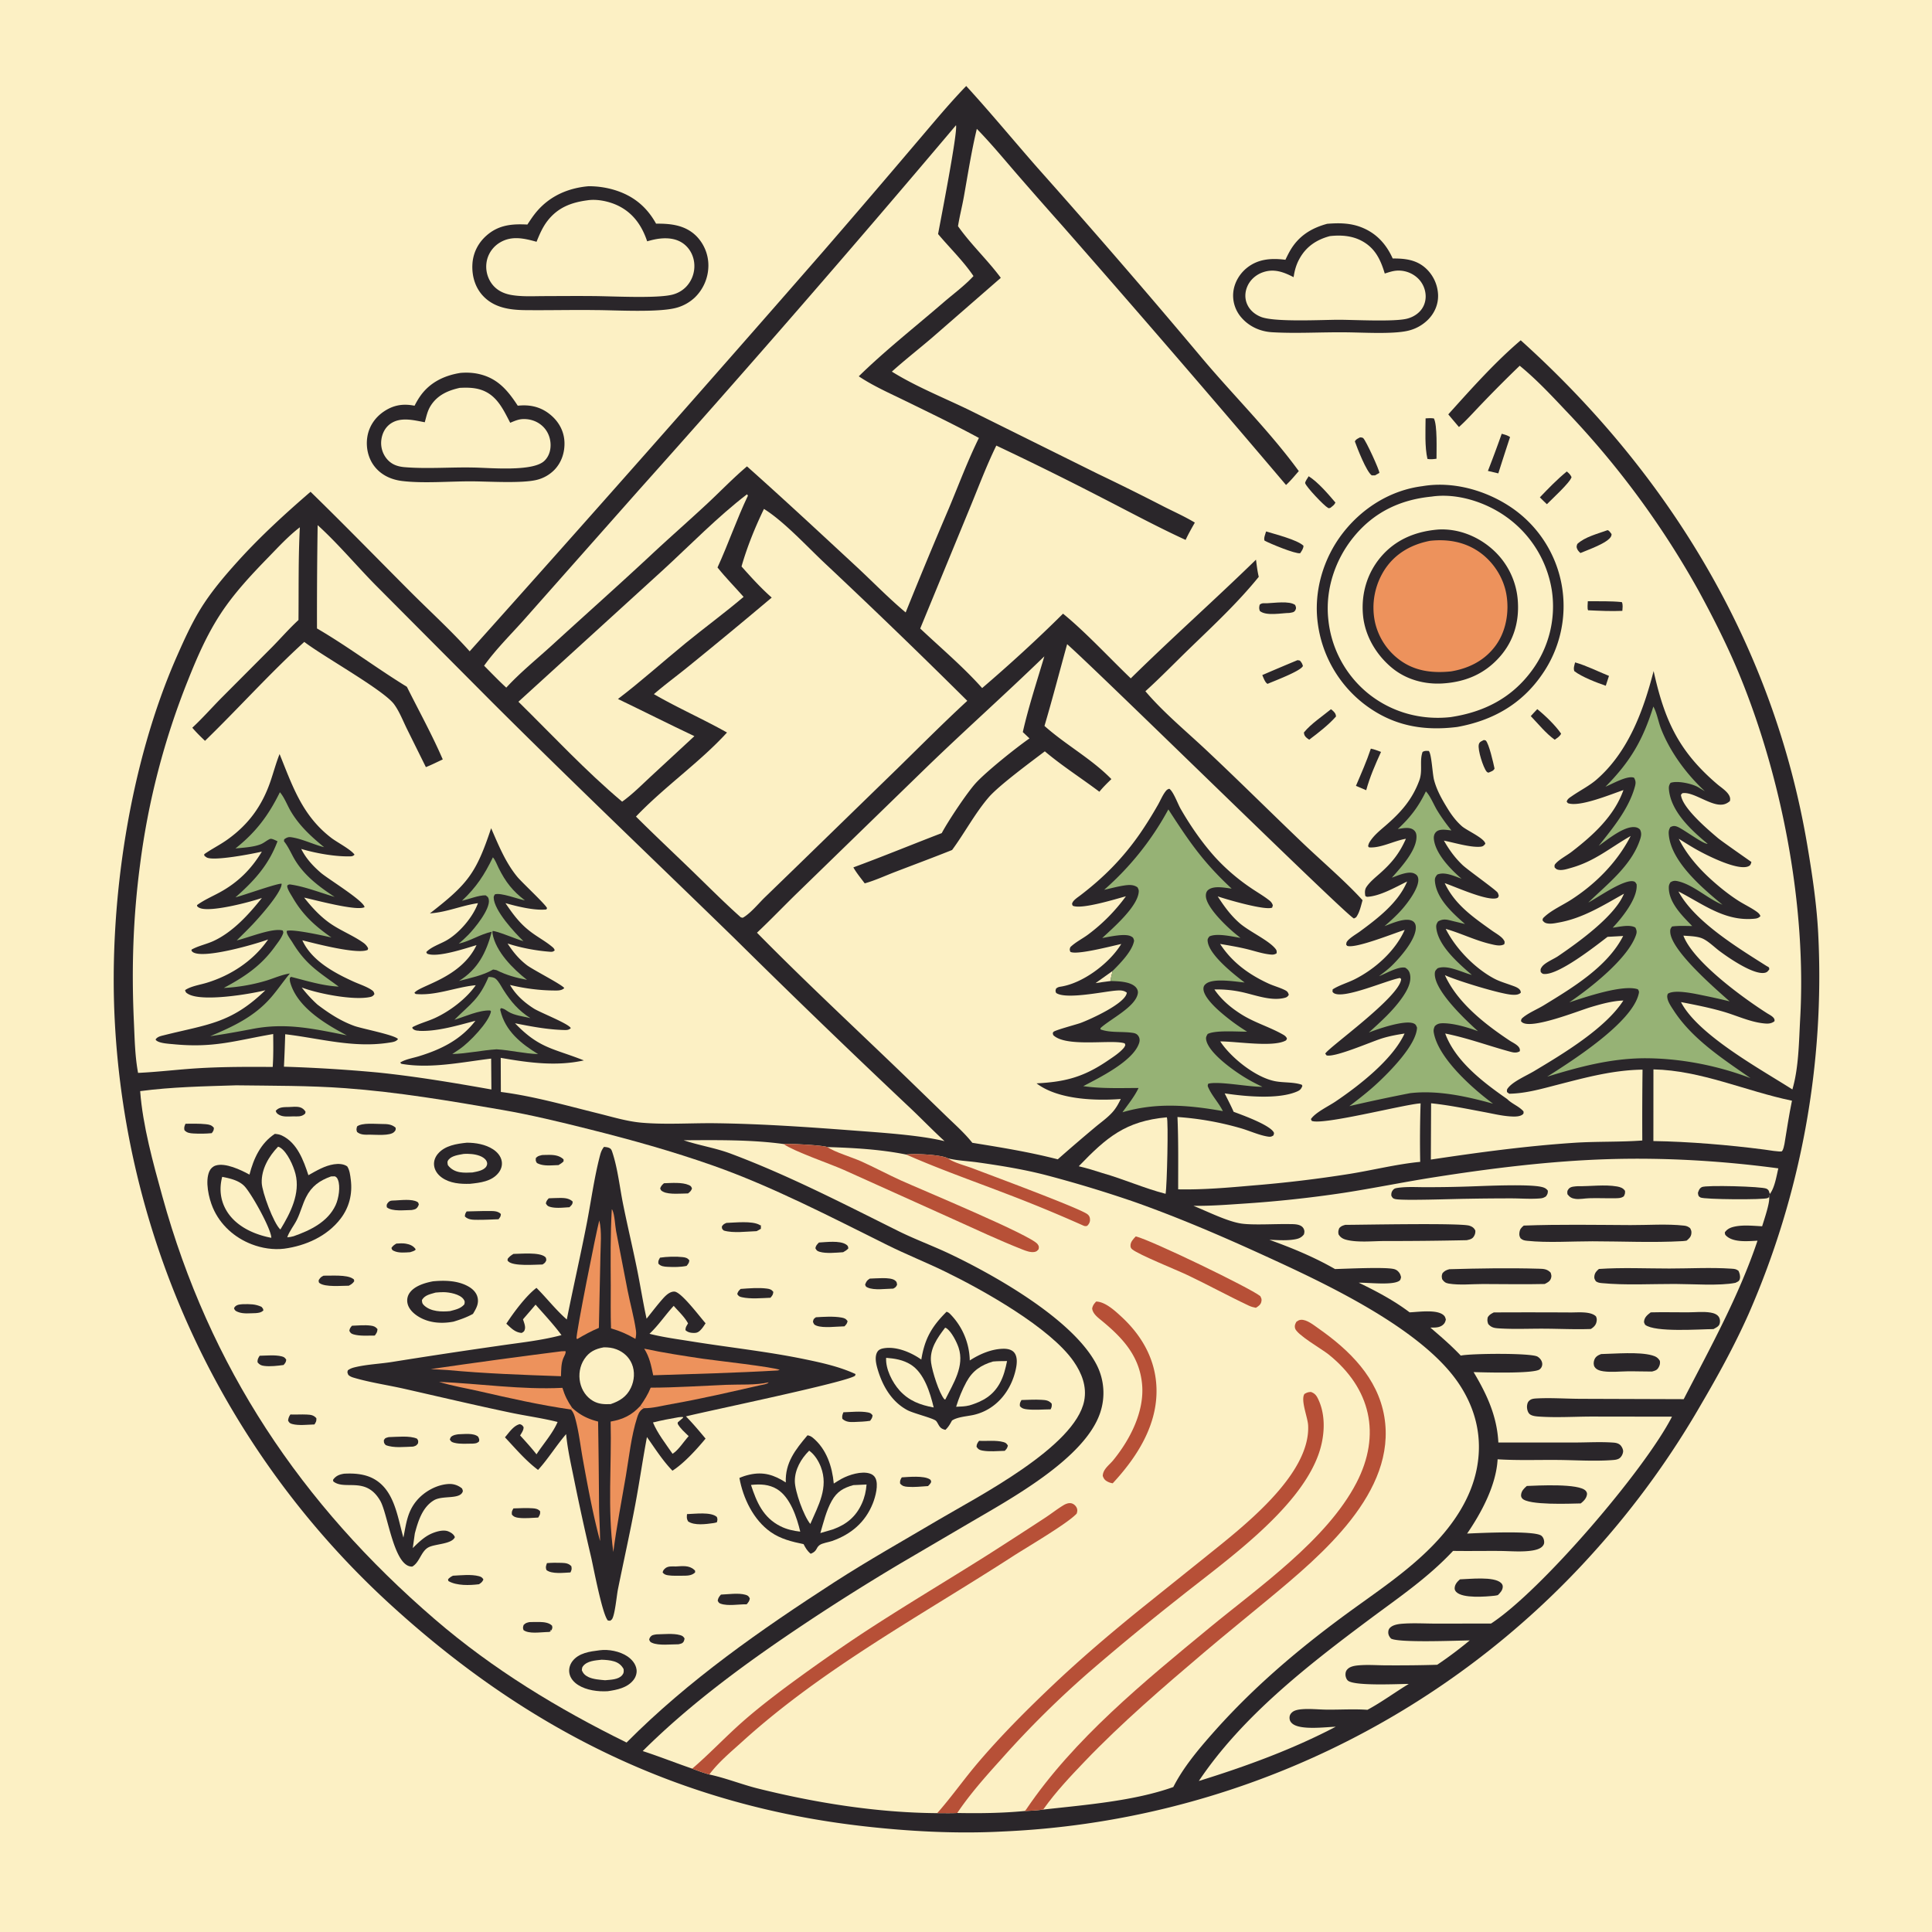 <svg version="1.1" xmlns="http://www.w3.org/2000/svg" style="display: block;" viewBox="0 0 2048 2048" width="1024" height="1024">
<path transform="translate(0,0)" fill="rgb(252,240,196)" d="M 0 0 L 2048 0 L 2048 2048 L 0 2048 L 0 0 z"/>
<path transform="translate(0,0)" fill="rgb(42,38,42)" d="M 1572.99 784.426 L 1574.96 784.944 C 1578.37 788.233 1583.11 809.068 1584.26 814.677 C 1583.23 817.343 1580.37 817.852 1577.84 819.05 C 1576.68 818.64 1576.62 818.799 1575.85 817.906 C 1572.37 813.854 1566.22 794.856 1567.6 789.159 C 1568.33 786.189 1570.54 785.75 1572.99 784.426 z"/>
<path transform="translate(0,0)" fill="rgb(42,38,42)" d="M 1683.15 637.344 C 1695.08 637.461 1707.34 637.012 1719.21 638.257 C 1720.6 640.988 1719.9 644.568 1719.75 647.548 C 1707.8 648.075 1695.42 647.46 1683.47 646.918 C 1682.41 645.554 1683.1 639.361 1683.15 637.344 z"/>
<path transform="translate(0,0)" fill="rgb(42,38,42)" d="M 1629.57 751.71 C 1638.01 758.487 1648.66 768.771 1654.83 777.677 C 1653.59 780.643 1650.57 782.292 1648.06 784.143 C 1638.79 777.556 1630.58 767.303 1622.68 759.102 C 1624.89 756.575 1627.27 754.165 1629.57 751.71 z"/>
<path transform="translate(0,0)" fill="rgb(42,38,42)" d="M 1387.26 504.845 C 1397.31 511.171 1407.86 523.657 1415.61 532.72 C 1414.46 535.329 1412.51 536.516 1410.35 538.291 C 1408.63 538.698 1408.91 539.001 1407.62 538.302 C 1403.5 536.078 1384.7 516.263 1383.54 512.165 C 1383.16 510.809 1386.42 506.252 1387.26 504.845 z"/>
<path transform="translate(0,0)" fill="rgb(42,38,42)" d="M 1660.87 499.786 C 1663.14 501.67 1664.58 503.009 1665.9 505.741 C 1664.56 511.331 1645.02 529.096 1639.77 534.48 C 1637.19 532.167 1634.77 529.643 1632.32 527.197 C 1641.36 517.755 1650.74 508.058 1660.87 499.786 z"/>
<path transform="translate(0,0)" fill="rgb(42,38,42)" d="M 1410.88 751.812 C 1411.92 752.616 1412.5 753.029 1413.48 754.011 C 1415.17 755.716 1416.13 757.089 1416.22 759.513 C 1408.18 768.563 1397.5 776.82 1387.83 784.087 C 1386.73 783.365 1386.05 782.968 1385.01 782.05 C 1383.08 780.335 1382.35 778.93 1382.2 776.427 C 1389.71 767.257 1401.67 759.35 1410.88 751.812 z"/>
<path transform="translate(0,0)" fill="rgb(42,38,42)" d="M 1669.69 702.169 C 1681.88 705.638 1693.8 711.741 1705.58 716.477 L 1702.18 726.928 C 1692.4 723.557 1676.77 717.569 1668.84 711.434 C 1667.7 708.227 1668.87 705.327 1669.69 702.169 z"/>
<path transform="translate(0,0)" fill="rgb(42,38,42)" d="M 1342.92 639.486 C 1350.63 639.239 1366.75 636.675 1372.91 641.283 C 1373.71 643.31 1374.36 644.413 1373.27 646.571 C 1371.84 649.378 1369.58 649.187 1366.86 649.74 C 1358.35 649.85 1342.35 653.254 1335.52 647.723 C 1334.45 644.981 1334.7 643.821 1335.29 641.054 C 1337.66 638.917 1339.79 639.56 1342.92 639.486 z"/>
<path transform="translate(0,0)" fill="rgb(42,38,42)" d="M 1704.14 561.978 C 1705.88 562.518 1707.29 564.751 1708.33 566.166 C 1708.26 566.893 1708.24 567.666 1707.93 568.351 C 1704.68 575.608 1682.62 583.048 1675.27 586.243 C 1674.42 585.494 1672.82 583.778 1672.26 582.685 C 1670.88 579.964 1671.09 579.316 1672 576.629 C 1680.11 569.064 1693.83 565.76 1704.14 561.978 z"/>
<path transform="translate(0,0)" fill="rgb(42,38,42)" d="M 1591.88 459.814 C 1595.01 460.72 1598.02 461.4 1600.72 463.319 A 3205.39 3205.39 0 0 0 1588.28 501.8 L 1577.25 499.194 A 1257.7 1257.7 0 0 0 1591.88 459.814 z"/>
<path transform="translate(0,0)" fill="rgb(42,38,42)" d="M 1441.75 463.624 C 1442.99 463.788 1444.21 463.637 1445.16 464.544 C 1448.1 467.336 1462.26 498.184 1462.21 501.295 L 1457.57 503.913 L 1454.08 503.942 C 1448.3 499.656 1438.97 475.621 1436.22 467.978 C 1437.4 465.41 1439.35 464.964 1441.75 463.624 z"/>
<path transform="translate(0,0)" fill="rgb(42,38,42)" d="M 1375.43 699.79 L 1377.9 700.241 C 1379.68 702.198 1380.42 703.41 1381.14 705.96 C 1378.98 711.326 1350.71 721.82 1343.69 724.908 C 1341.06 723.706 1339.26 718.243 1338.06 715.61 A 2994.71 2994.71 0 0 1 1375.43 699.79 z"/>
<path transform="translate(0,0)" fill="rgb(42,38,42)" d="M 1453.15 793.587 C 1456.86 794.293 1460.41 795.768 1463.95 797.043 C 1457.85 810.392 1452.15 823.468 1448.23 837.669 L 1437.36 833.041 C 1442.95 819.953 1448.66 807.108 1453.15 793.587 z"/>
<path transform="translate(0,0)" fill="rgb(42,38,42)" d="M 1511.18 443.49 C 1514.24 443.209 1516.9 443.164 1519.96 443.541 C 1523.78 450.609 1522.69 477.285 1522.76 486.28 C 1519.45 486.68 1516.45 487.174 1513.15 486.468 C 1510.19 473.428 1511.11 456.949 1511.18 443.49 z"/>
<path transform="translate(0,0)" fill="rgb(42,38,42)" d="M 1342.12 563.358 C 1351.52 566.27 1374.99 572.104 1381.73 578.493 C 1381.72 581.656 1379.88 583.882 1378.24 586.446 C 1372.98 587.364 1345.98 576.085 1340.48 573.101 C 1339.31 570.654 1341.35 566.076 1342.12 563.358 z"/>
<path transform="translate(0,0)" fill="rgb(42,38,42)" d="M 488 395.314 C 494.235 394.726 500.938 395.014 507.068 396.342 C 527.291 400.721 538.068 413.58 548.84 430.044 A 175.058 175.058 0 0 1 551.401 429.846 C 564.248 428.95 575.461 432.311 585.131 441.084 C 593.052 448.271 597.908 457.749 598.346 468.498 C 598.788 479.31 595.382 490.022 587.837 497.908 A 39.214 39.214 0 0 1 569.689 508.506 C 554.024 512.714 517.382 510.266 499.654 510.248 C 476.588 510.155 448.502 512.617 426.166 509.867 C 414.404 508.419 403.624 503.38 396.446 493.713 C 390.077 485.136 387.74 473.836 389.355 463.348 C 391.097 452.03 397.535 442.52 406.993 436.163 C 417.285 429.245 427.481 427.711 439.449 430.086 C 441.225 426.571 443.235 423.056 445.505 419.833 C 455.684 405.38 470.915 398.028 488 395.314 z"/>
<path transform="translate(0,0)" fill="rgb(252,240,196)" d="M 487.295 411.159 C 495.027 410.756 502.782 410.787 510.214 413.308 C 526.669 418.889 533.428 433.95 540.841 448.161 C 541.015 448.091 541.19 448.023 541.363 447.95 C 545.804 446.07 549.722 444.372 554.64 444.232 C 562.418 444.01 569.956 446.7 575.563 452.154 C 580.849 457.294 583.623 464.409 583.65 471.747 C 583.673 478.035 581.645 484.145 577.028 488.556 C 564.741 500.291 519.256 495.855 501.75 495.602 C 477.725 495.092 452.918 497.182 429.051 495.233 C 421.207 494.592 414.683 492.25 409.646 485.916 A 26.278 26.278 0 0 1 404.249 466.228 C 405.132 459.384 408.346 452.988 414.128 449.027 C 424.792 441.72 438.622 445.432 450.276 447.612 L 451.415 443.354 C 452.709 438.453 453.94 434.157 456.73 429.834 C 463.888 418.745 474.881 413.924 487.295 411.159 z"/>
<path transform="translate(0,0)" fill="rgb(42,38,42)" d="M 1406.92 237.23 C 1419.28 236.263 1431.13 236.303 1442.88 240.854 C 1458.88 247.055 1469.42 258.642 1476.32 274.01 C 1489.18 273.948 1501.18 275.218 1511.18 284.206 A 40.319 40.319 0 0 1 1524.42 312.652 C 1524.72 322.51 1520.81 331.677 1513.95 338.685 A 44.147 44.147 0 0 1 1493.11 350.464 C 1476.32 354.64 1442.35 352.216 1423.57 352.262 C 1398.66 352.089 1373.3 353.634 1348.46 352.181 C 1335.99 351.452 1324.21 346.194 1315.97 336.662 A 35.39 35.39 0 0 1 1307.29 310.233 C 1308.24 299.776 1314 289.995 1322.24 283.589 C 1334.26 274.24 1348.15 273.577 1362.59 275.366 C 1364.03 272.397 1365.48 269.41 1367.09 266.528 C 1376.05 250.515 1389.61 241.895 1406.92 237.23 z"/>
<path transform="translate(0,0)" fill="rgb(252,240,196)" d="M 1409.71 250.284 C 1421.01 249.021 1432.57 249.723 1442.86 255.015 C 1457.5 262.546 1463.43 275.013 1467.9 289.963 C 1472.39 288.534 1476.94 286.945 1481.7 286.84 A 29.701 29.701 0 0 1 1503.15 295.118 A 26.918 26.918 0 0 1 1511.27 314.025 C 1511.3 320.376 1508.97 326.316 1504.4 330.764 C 1500.75 334.321 1496.11 336.701 1491.17 337.891 C 1477.34 341.223 1435.88 339.011 1419.5 338.961 C 1401.78 338.974 1351.46 341.674 1336.82 335.978 C 1330.36 333.465 1324.78 328.841 1321.99 322.397 C 1319.3 316.211 1319.64 309.314 1322.4 303.223 C 1325.54 296.282 1331.67 291.043 1338.84 288.588 C 1350.73 284.514 1360.76 288.415 1371.28 293.822 C 1372.37 286.331 1374.23 279.874 1378.08 273.243 C 1385.27 260.86 1396.16 253.9 1409.71 250.284 z"/>
<path transform="translate(0,0)" fill="rgb(42,38,42)" d="M 623.839 197.408 A 94.372 94.372 0 0 1 649.678 200.892 C 670.253 206.734 685.13 218.419 695.475 237.108 C 710.979 236.907 726.289 238.597 737.943 250.035 A 44.334 44.334 0 0 1 750.914 281.522 A 47.324 47.324 0 0 1 736.689 315.217 A 46.052 46.052 0 0 1 717.375 326.168 C 698.314 331.509 653.005 328.771 631.25 328.702 C 606.507 328.376 581.76 329.008 557.019 328.756 C 540.529 328.588 523.902 326.348 511.995 313.621 C 503.479 304.518 500.028 292.082 500.79 279.8 C 501.53 267.868 506.944 257.342 515.93 249.511 C 528.778 238.315 542.932 237.183 559.053 238.029 C 562.132 233.338 565.309 228.503 568.946 224.229 C 583.103 207.597 602.396 199.299 623.839 197.408 z"/>
<path transform="translate(0,0)" fill="rgb(252,240,196)" d="M 622.536 212.358 C 633 210.699 645.86 213.473 655.229 218.038 C 671.255 225.846 680.508 239.345 686.02 255.8 C 690.461 254.537 694.817 253.447 699.416 252.938 C 708.809 251.898 718.444 253.096 725.883 259.394 C 732.011 264.583 735.541 272.177 736.004 280.151 A 31.779 31.779 0 0 1 727.3 304.019 C 723.169 308.283 717.949 311.116 712.19 312.48 C 695.14 316.517 648.514 313.939 628.263 313.84 C 611.12 313.679 593.963 313.851 576.818 313.891 C 565.467 313.918 553.467 314.645 542.246 312.725 C 533.316 311.196 525.62 307.295 520.5 299.592 A 30.761 30.761 0 0 1 516.353 275.16 A 29.914 29.914 0 0 1 530.389 256.826 C 542.821 249.612 555.826 252.722 568.761 256.29 C 571.931 248.429 575.254 240.646 580.518 233.922 C 591.473 219.929 605.613 214.602 622.536 212.358 z"/>
<path transform="translate(0,0)" fill="rgb(42,38,42)" d="M 1507.73 515.373 C 1540.27 509.794 1575.34 519.808 1602.18 538.029 A 126.439 126.439 0 0 1 1655.39 619.676 A 126.671 126.671 0 0 1 1634.79 714.778 C 1613 746.571 1582.17 763.834 1544.78 770.61 C 1507.95 775.196 1475.81 769.17 1445.97 746.267 A 129.401 129.401 0 0 1 1396.83 660.087 C 1392.46 626.473 1402.9 591.456 1423.66 564.804 C 1444.3 538.317 1474.24 519.61 1507.73 515.373 z"/>
<path transform="translate(0,0)" fill="rgb(252,240,196)" d="M 1517.58 526.405 C 1544.44 522.389 1575.01 532.313 1596.69 547.878 A 118.291 118.291 0 0 1 1645.01 625.836 A 114.361 114.361 0 0 1 1623.79 710.891 C 1602.36 740.084 1572.72 754.978 1537.49 760.192 C 1506.13 763.567 1475.26 755.097 1450.58 735.331 A 115.866 115.866 0 0 1 1408.05 656.415 C 1404.71 625.212 1415.18 593.424 1434.94 569.201 C 1456.36 542.935 1484.23 529.676 1517.58 526.405 z"/>
<path transform="translate(0,0)" fill="rgb(42,38,42)" d="M 1523.59 561.411 C 1523.89 561.384 1524.19 561.346 1524.49 561.329 C 1545.42 560.104 1566.03 568.202 1581.63 581.899 A 80.304 80.304 0 0 1 1609 637.749 C 1610.41 659.448 1604.39 679.673 1589.95 696.095 C 1573.78 714.489 1553.36 722.978 1529.25 724.487 C 1510.04 725.662 1490.61 720.383 1475.68 708.073 C 1458.81 694.163 1446.82 673.936 1444.83 651.985 C 1442.8 629.637 1449.07 607.811 1463.6 590.569 C 1479.09 572.179 1500.07 563.519 1523.59 561.411 z"/>
<path transform="translate(0,0)" fill="rgb(237,146,92)" d="M 1515.89 573.281 C 1534.37 571.263 1552.39 574.254 1567.89 584.995 C 1582.74 595.284 1593.6 611.9 1596.77 629.703 C 1600.02 647.935 1596.73 668.589 1585.83 683.806 C 1574.32 699.9 1557.41 708.471 1538.24 711.693 C 1520.38 713.561 1502.81 711.965 1487.36 702.088 A 68.338 68.338 0 0 1 1457.43 658.986 A 74.146 74.146 0 0 1 1468.38 602.956 C 1479.63 586.328 1496.5 577.031 1515.89 573.281 z"/>
<path transform="translate(0,0)" fill="rgb(42,38,42)" d="M 1024.23 91.16 C 1049.95 119.256 1074.38 148.894 1099.51 177.554 A 9108.4 9108.4 0 0 1 1275.21 380.817 C 1308.53 420.249 1346.33 457.67 1376.77 499.385 C 1372.4 504.358 1368.13 509.641 1363.25 514.105 A 21373.9 21373.9 0 0 0 1126.02 239.161 A 5496.17 5496.17 0 0 1 1077.95 184.489 C 1064.02 168.376 1050.36 151.831 1035.47 136.587 C 1029.77 160.341 1026 184.657 1021.71 208.698 C 1019.86 219.08 1017.16 229.386 1015.53 239.784 C 1029.28 259.261 1046.8 275.493 1060.89 294.518 L 987.95 358.055 C 973.901 370.065 959.131 381.59 945.413 393.932 C 970.891 409.818 1000.52 421.616 1027.56 434.723 L 1163.52 502.163 A 2662.17 2662.17 0 0 1 1233.52 536.912 C 1244.51 542.483 1256.05 547.617 1266.58 553.97 C 1263.16 560.02 1259.72 566.017 1256.8 572.331 C 1226.79 558.548 1197.52 542.753 1168.13 527.692 A 3562.27 3562.27 0 0 0 1056.14 472.339 C 1045.66 493.73 1037.28 516.246 1028.18 538.253 L 975.463 666.256 C 997.302 686.841 1021.19 707.004 1041.12 729.384 C 1070.32 704.357 1099.59 677.662 1126.85 650.518 C 1150.51 669.759 1176.06 697.427 1198.67 719.093 C 1242.12 676.325 1287.75 635.816 1331.4 593.278 C 1332.22 599.367 1332.88 605.498 1334.34 611.474 C 1312.26 638.692 1287 662.287 1261.85 686.598 C 1246 701.921 1230.49 717.974 1214.17 732.752 C 1233.23 755.188 1256.81 774.614 1278.28 794.755 C 1313.01 827.35 1346.75 860.999 1381.21 893.893 C 1400.7 912.503 1426.85 934.871 1444.37 954.28 C 1442.53 960.531 1441.34 967.063 1437.51 972.42 L 1435.24 973.622 C 1428.09 971.379 1168.51 716.015 1131.21 682.846 C 1123.22 711.712 1115.69 740.789 1107.19 769.506 C 1129.66 789.577 1156.96 804.24 1178.12 825.874 C 1173.66 830.198 1169.29 834.435 1165.39 839.28 C 1146.44 824.983 1125.6 811.732 1107.56 796.444 C 1092.82 807.636 1058.72 832.761 1048.02 845.241 C 1033.52 862.144 1022.51 883.034 1009.26 901.03 C 989.296 909.023 969.164 916.494 949.093 924.194 C 938.342 928.318 927.727 933.279 916.637 936.414 C 912.594 930.933 907.922 925.401 904.606 919.468 C 936.036 907.885 967.018 895.119 998.293 883.123 C 1005.01 870.393 1025.37 839.862 1034.53 829.921 C 1045.92 817.566 1076.69 792.93 1091.31 782.732 L 1084.21 776.031 C 1090.36 748.995 1099.16 722.322 1107.05 695.737 C 1066.1 735.489 1023.43 773.462 982.387 813.157 L 845.451 946.277 C 831.009 960.301 817.09 974.92 802.433 988.71 C 854.252 1041.4 908.679 1091.8 961.845 1143.14 L 1002.66 1182.75 C 1012.13 1191.92 1022.5 1201.07 1030.7 1211.41 C 1061.1 1216.3 1091.43 1221.24 1121.27 1228.92 A 2032.39 2032.39 0 0 1 1160.77 1194.99 C 1167.01 1189.74 1174.02 1184.9 1179.44 1178.78 C 1183.16 1174.58 1185.64 1170 1188.07 1164.99 C 1160.96 1167.01 1121.4 1165.66 1098.77 1148.41 C 1129.07 1146.86 1148.62 1141.77 1174.25 1124.33 C 1179.87 1120.51 1186.74 1116.11 1191.17 1110.91 C 1192 1109.93 1192.49 1108.95 1192.89 1107.75 L 1192.28 1106.04 C 1179.27 1101.4 1130.02 1110.75 1116.44 1097.2 L 1115.95 1095.16 C 1116.23 1094.7 1116.4 1094.16 1116.79 1093.79 C 1118.81 1091.87 1141 1086.01 1145.48 1084.37 C 1155.07 1080.86 1193.36 1063.7 1194.46 1052.29 C 1190.99 1049.36 1186.18 1049.78 1181.9 1050.16 C 1169.32 1051.27 1129.56 1059.73 1119.54 1052.54 C 1118.68 1050.37 1118.81 1050.27 1119.46 1048 C 1121.47 1046.24 1122.78 1046.17 1125.32 1045.74 C 1147.69 1041.9 1173.44 1022.8 1186.21 1004.27 A 153.267 153.267 0 0 0 1188.61 1000.67 C 1179.22 1002.63 1140.87 1012.79 1134.58 1008.94 C 1133.77 1006.52 1133.8 1006.43 1134.61 1004 C 1140.14 998.636 1147.24 995.242 1153.41 990.665 A 189.334 189.334 0 0 0 1193.52 950.08 C 1182.54 953.079 1146.15 964.365 1137.11 960.094 C 1136.56 958.542 1136.18 958.512 1136.73 957.126 C 1137.98 954.01 1142.54 951.153 1145.2 949.118 C 1170.24 929.978 1190.14 909.862 1208.21 883.954 A 423.892 423.892 0 0 0 1227.48 853.133 C 1230.04 848.65 1232.28 843.136 1235.41 839.068 C 1236.79 837.275 1237.42 836.797 1239.48 836.121 C 1243.74 838.813 1248.54 852.178 1251.34 857.066 C 1261.69 875.149 1274.27 893.365 1288.22 908.82 A 213.412 213.412 0 0 0 1325.7 941.069 C 1332.21 945.558 1339.37 949.591 1345.56 954.485 C 1347.47 955.993 1348.42 957.339 1349.25 959.601 L 1348.58 962.091 C 1341.64 965.43 1300.77 953.641 1290.84 950.191 C 1297.44 960.508 1304.41 970.06 1313.63 978.219 C 1323.84 987.264 1343.76 996.102 1351.59 1005.19 C 1353.28 1007.16 1353.54 1008.05 1353.24 1010.57 C 1350.96 1011.92 1349.56 1012.08 1346.9 1011.84 C 1338.47 1011.07 1329.71 1007.99 1321.46 1006.01 C 1312.21 1003.78 1302.72 1002.21 1293.35 1000.61 C 1305.98 1020 1323.63 1032.89 1344.54 1042.54 C 1350.16 1045.13 1356.33 1046.7 1361.84 1049.44 C 1364.54 1050.78 1365.35 1051.73 1366.18 1054.54 C 1364.79 1056.71 1363.92 1057.25 1361.38 1057.87 C 1346.35 1061.5 1328.98 1054.06 1314.35 1051.23 A 120.341 120.341 0 0 0 1287.31 1048.89 C 1294.88 1059.87 1304.58 1068.11 1315.83 1075.2 C 1329.88 1084.06 1345.68 1088.54 1359.87 1096.59 C 1361.84 1097.71 1363.27 1098.73 1364.24 1100.84 C 1363.52 1102.78 1363.44 1102.85 1361.6 1103.66 C 1347.07 1110.01 1310.43 1103.88 1293.51 1103.95 L 1294.36 1105.2 C 1305.92 1122 1331.52 1142.4 1352.03 1146.19 C 1361.13 1147.87 1371.27 1146.88 1379.97 1149.88 L 1380.56 1151.11 C 1379.39 1154.17 1378.28 1155.55 1375.22 1156.91 C 1355.34 1165.74 1319.57 1162.23 1298.23 1159.03 C 1301.4 1165.51 1304.83 1171.96 1307.71 1178.56 C 1316.24 1181.76 1345.65 1192.25 1350.18 1200.26 C 1350.84 1201.41 1350.24 1202.34 1349.94 1203.53 C 1347.61 1205.15 1346.38 1205.22 1343.55 1204.75 C 1334.09 1203.17 1324.2 1198.51 1314.85 1195.85 A 319.674 319.674 0 0 0 1248.17 1184.08 C 1249.28 1209.59 1248.87 1235.22 1248.91 1260.75 C 1274.89 1261.29 1301.47 1259 1327.33 1256.72 A 1349.57 1349.57 0 0 0 1430.96 1244.32 C 1455.53 1240.35 1480.77 1233.98 1505.47 1231.62 A 1187.41 1187.41 0 0 1 1505.9 1169.61 L 1504.5 1169.73 C 1485.72 1171.44 1401.51 1193.05 1390.45 1188.14 L 1389.63 1186.27 C 1394.52 1179.13 1408.11 1172.76 1415.49 1167.8 C 1440.58 1150.89 1476.21 1123.22 1488.89 1095.6 C 1480.9 1096.83 1473.12 1098.24 1465.38 1100.6 C 1453.95 1104.08 1415.76 1120.96 1406.26 1118.8 L 1404.84 1116.95 C 1406.82 1111.43 1484.64 1056.36 1485.26 1037.72 L 1483.96 1036.69 C 1469.63 1039.25 1425.11 1059.15 1414.17 1052.9 C 1413.34 1052.42 1413.03 1051.93 1412.48 1051.24 L 1412.68 1048.79 C 1419.67 1044.28 1428.46 1041.87 1435.95 1038.11 C 1457.71 1027.17 1478.94 1008.2 1489.03 985.731 C 1477.8 989.212 1436.88 1005.82 1428.04 1002.65 L 1426.97 1001.29 C 1427.21 1000.33 1427.15 999.256 1427.67 998.418 C 1430.06 994.541 1437.66 990.267 1441.49 987.452 C 1460.62 973.388 1482.16 956.924 1491.62 934.433 C 1479.21 940.461 1462.79 950.073 1449.02 950.671 L 1447.3 949.843 C 1446.76 946.407 1446.51 943.119 1448.57 940.096 C 1452.1 934.921 1457.62 930.388 1462.29 926.27 C 1475.17 914.903 1483.37 904.894 1490.33 889.14 C 1477.95 891.173 1463.37 899.328 1451.17 898.229 L 1450.26 897.077 C 1450.58 895.29 1450.98 894.027 1451.95 892.466 C 1456.17 885.686 1462.41 880.652 1468.38 875.507 C 1484.64 861.501 1496.91 847.932 1504.51 827.343 C 1508.36 816.922 1504.51 806.816 1507.99 797.072 C 1510.5 795.681 1511.68 795.966 1514.5 796.025 C 1517.55 798.873 1518.44 820.235 1520.12 826.665 C 1523.11 838.062 1528.86 847.972 1535.01 857.907 C 1539.05 864.425 1543.91 870.794 1549.71 875.853 C 1554.97 880.446 1573.94 888.646 1574.51 894.478 C 1572.72 896.525 1572.04 897.33 1569.25 897.576 C 1558.7 898.506 1541.55 893.255 1530.61 891.096 C 1536.2 900.853 1542.09 909.033 1550.23 916.848 C 1555.66 922.059 1586.04 943.5 1587.65 946.358 C 1588.19 947.313 1588.39 948.421 1588.76 949.452 C 1588.23 950.74 1588.34 951.494 1586.89 952.008 C 1576.86 955.578 1542.85 940.026 1531.47 936.186 C 1542.36 959.075 1561.39 972.078 1581.49 986.456 C 1585.05 989.006 1591.17 992.352 1593.68 995.918 C 1595.2 998.091 1595.16 998.487 1594.61 1000.88 C 1590.54 1003.4 1584.59 1001.76 1580.18 1000.73 C 1563.82 996.926 1548.65 989.249 1532.53 984.661 C 1543.06 1005.53 1563.45 1026.57 1584.19 1037.5 C 1589.69 1040.4 1596.11 1042.23 1601.96 1044.38 C 1605.63 1045.72 1612.48 1047.65 1612.04 1052.38 C 1609.53 1054.64 1606.44 1054.62 1603.22 1054.49 C 1591.35 1054.01 1543.52 1039.29 1531.67 1033.7 C 1544.87 1062.89 1574.12 1085.67 1600.18 1103.01 C 1604.25 1105.72 1612.41 1108.96 1610.99 1114.41 C 1607.2 1116.58 1603.89 1115.67 1599.83 1114.55 C 1576.94 1108.29 1555.43 1100.25 1531.99 1095.57 C 1542.83 1125.1 1572.57 1147.54 1597.64 1165.02 C 1602.92 1170.31 1610.11 1172.58 1614.98 1178.12 C 1614.99 1179.41 1615.37 1180.19 1614.33 1181.14 C 1611.34 1183.89 1605.38 1183.68 1601.62 1183.47 C 1592.25 1182.96 1582.69 1180.59 1573.47 1178.87 C 1554.75 1175.38 1535.99 1171.48 1517.02 1169.53 L 1516.76 1229.2 C 1566.84 1221.66 1617.47 1214.83 1668.02 1211.45 C 1692.29 1209.82 1716.64 1210.77 1740.9 1208.98 A 4454.54 4454.54 0 0 1 1741.16 1133.86 C 1709.99 1134.32 1681.44 1142.06 1651.53 1149.75 C 1634.54 1154.11 1617.45 1159.15 1599.81 1159.39 L 1597.48 1157.65 C 1597.29 1155.31 1597.27 1154.89 1598.84 1152.96 C 1604.33 1146.15 1618.42 1140.09 1626.12 1135.49 C 1656.21 1117.48 1701.67 1090.36 1720.83 1060.58 L 1719.32 1060.66 C 1708.22 1061.28 1697.3 1064.32 1686.68 1067.47 C 1673.45 1071.38 1622.26 1092.07 1613.13 1083.37 C 1612.83 1083.09 1612.59 1082.75 1612.32 1082.44 C 1612.61 1080.37 1612.74 1079.97 1614.46 1078.56 C 1620.7 1073.44 1629.68 1069.81 1636.66 1065.55 C 1667.07 1046.94 1704 1024.8 1720.62 992.178 L 1704.08 993.092 C 1690.74 1003.27 1652.07 1033.81 1636.55 1032.45 C 1634.83 1032.3 1634.48 1031.55 1633.28 1030.47 C 1632.91 1027.79 1632.88 1027.21 1634.53 1024.85 C 1637.58 1020.48 1647.06 1016.65 1651.6 1013.57 C 1672.78 999.142 1710.06 972.332 1720.63 949.278 L 1721.19 948.088 C 1721.3 947.849 1721.4 947.608 1721.51 947.367 C 1699.26 959.823 1678.07 973.241 1652.59 977.874 C 1648.31 978.653 1643.14 979.826 1638.87 978.536 C 1637.17 978.023 1636.31 977.027 1635.22 975.734 C 1635.28 973.466 1635.68 973.262 1637.3 971.755 C 1644.99 964.638 1656.35 959.598 1665.25 953.889 C 1691.41 937.105 1714.38 913.932 1728.57 886.202 C 1706.58 898.734 1690.59 912.935 1665.3 920.014 C 1661.07 921.199 1655.82 923.012 1651.44 921.886 C 1649.62 921.418 1649.27 920.769 1647.97 919.523 C 1647.82 917.596 1647.61 917.051 1648.98 915.49 C 1652.97 910.945 1660.96 906.826 1665.98 902.964 C 1688.59 885.553 1711.13 865.128 1720.9 837.51 C 1707.51 842.009 1674.38 855.874 1662.07 851.403 L 1660.78 849.865 C 1661.34 846.965 1663.99 845.514 1666.36 843.865 C 1674.93 837.906 1684.81 833.026 1692.67 826.157 C 1726.14 796.915 1742.14 753.166 1752.91 711.33 C 1764.37 763.131 1779.19 796.266 1820.59 831.483 C 1825.58 835.727 1836.05 841.904 1833.7 849.256 C 1830.21 852.143 1827.15 853.259 1822.56 852.944 C 1810.32 852.105 1793.56 838.776 1783.29 840.882 L 1781.88 842.488 C 1783.04 856.27 1810.61 879.512 1821.1 888.413 C 1825.25 891.929 1856.47 913.609 1856.57 913.758 C 1855.87 915.973 1855.77 917.241 1853.43 918.288 C 1842.17 923.325 1809.74 906.882 1799.46 901.17 C 1792.68 897.409 1786.16 893.228 1779.58 889.153 C 1787.77 905.539 1800.16 919.921 1813.69 932.184 C 1822.58 940.253 1832.53 948.272 1842.67 954.762 C 1848.94 958.776 1855.93 961.988 1861.97 966.295 C 1863.87 967.649 1865.26 968.846 1866.13 971.064 C 1863.92 973.574 1861.49 973.759 1858.23 974.009 C 1827.57 976.362 1804.81 958 1779.21 944.971 C 1796.28 976.819 1842.04 1004.61 1872.38 1023.84 C 1874.45 1025.15 1875.57 1024.88 1875.48 1027.63 C 1873.9 1029.62 1873.22 1030.74 1870.53 1031.24 C 1858.46 1033.48 1831.76 1014.89 1822.7 1008.1 C 1817.19 1003.97 1810.28 996.995 1803.89 994.53 C 1798.2 992.337 1790.53 992.295 1784.45 991.814 L 1784.97 993.087 C 1796.53 1020.56 1847.35 1057.61 1873.11 1074.04 C 1876.16 1075.99 1882.17 1078.62 1880.94 1082.61 C 1877.09 1085.56 1873.14 1085.24 1868.52 1084.69 C 1854.55 1083.02 1840.78 1076.51 1827.33 1072.57 C 1812.42 1068.19 1797.16 1065.21 1781.93 1062.26 C 1799.85 1097.18 1866.72 1133.57 1900 1154.86 C 1906.83 1131.49 1906.9 1104.1 1908.27 1079.76 C 1914.93 961.991 1889.58 827.823 1845.24 718.583 C 1832.4 686.946 1816.7 655.779 1800.35 625.792 A 929.696 929.696 0 0 0 1659.5 435.012 C 1644.09 418.671 1628.38 401.924 1610.96 387.696 A 1381.42 1381.42 0 0 0 1570.13 428.661 C 1562.35 436.719 1554.91 445.183 1546.55 452.652 A 1200.39 1200.39 0 0 1 1535.24 439.239 C 1559.55 412.278 1584.36 384.29 1612.04 360.719 C 1770.19 503.183 1880.05 684.642 1915.75 895.641 C 1920.99 926.602 1925.71 957.962 1927.36 989.351 A 892.245 892.245 0 0 1 1853.56 1392.94 C 1838.68 1426.28 1821.4 1457.76 1802.94 1489.21 A 914.672 914.672 0 0 1 1692.03 1642.49 A 894.331 894.331 0 0 1 1062.58 1941.48 C 1013.58 1944.06 963.213 1941.34 914.502 1935.76 C 721.848 1913.72 562.659 1835.25 419.337 1705.86 A 901.399 901.399 0 0 1 121.619 1081.37 C 115.235 956.651 137.16 809.622 187.784 695.075 C 195.019 678.704 202.456 662.207 211.731 646.874 C 223.108 628.067 237.622 611.004 252.333 594.726 C 275.999 568.541 302.494 544.349 329.192 521.298 C 364.829 556.025 399.501 591.658 434.644 626.883 C 455.65 647.938 478.065 668.284 497.876 690.432 A 43270.9 43270.9 0 0 0 872.706 266.397 A 14640 14640 0 0 0 970.474 152.334 C 988.089 131.774 1005.39 110.62 1024.23 91.16 z"/>
<path transform="translate(0,0)" fill="rgb(252,240,196)" d="M 1179.46 1029.2 C 1178.62 1032.7 1177.48 1036.35 1177.26 1039.93 C 1171.94 1040.54 1166.63 1041.38 1161.33 1042.14 L 1179.46 1029.2 z"/>
<path transform="translate(0,0)" fill="rgb(150,178,117)" d="M 517.866 1035.62 C 520.648 1035.71 523.329 1035.76 525.521 1037.63 C 528.838 1040.46 531.266 1045.58 533.644 1049.32 C 541.624 1061.87 549.635 1071.21 562.221 1079.26 C 554.583 1077.32 545.57 1076.56 538.776 1072.4 C 536.002 1070.7 534.1 1068.82 530.809 1068.73 C 530.198 1070.65 530.118 1069.89 530.453 1071.28 C 535.69 1092.95 552.18 1106.24 570.366 1117.38 C 555.693 1116.89 541.126 1113.21 526.388 1112.32 C 510.657 1113.29 495.154 1116.89 479.426 1117.31 C 482.024 1115.54 484.67 1113.84 487.265 1112.07 C 497.259 1105.24 518.33 1083.64 520.487 1072.1 L 519.52 1071.14 C 508.162 1070.6 492.604 1077.66 481.702 1081.04 C 499.254 1063.59 507.716 1059.45 517.866 1035.62 z"/>
<path transform="translate(0,0)" fill="rgb(150,178,117)" d="M 522.498 908.805 C 525.07 911.647 526.854 916.735 528.603 920.221 C 536.001 934.966 543.257 944.349 556.422 954.447 C 548.827 953.01 530.708 945.94 524.595 948.062 C 523.819 949.465 523.307 949.931 523.347 951.6 C 523.674 965.068 545.596 988.815 554.894 997.651 C 548.922 996.258 525.459 986.127 522.161 986.995 C 522 988.029 521.866 988.455 522.076 989.611 C 525.627 1009.09 543.936 1027.13 558.655 1038.7 C 546.901 1036.4 537.152 1033.83 526.407 1028.43 C 525.322 1028.11 523.846 1027.94 522.722 1027.74 C 511.941 1034.04 498.523 1036.72 486.498 1039.86 C 506.538 1027.6 515.426 1009.75 521.301 987.657 C 508.83 990.393 498.74 997.491 486.32 1000.31 C 489.823 997.359 493.246 994.193 496.46 990.938 C 502.965 984.35 519.83 963.756 518.181 953.817 C 517.703 950.935 516.982 950.648 514.754 949.079 C 507.355 948.929 497.101 953.163 489.686 954.87 C 504.906 940.559 513.409 927.514 522.498 908.805 z"/>
<path transform="translate(0,0)" fill="rgb(252,240,196)" d="M 1236.8 1184.4 C 1236.84 1184.45 1236.89 1184.49 1236.92 1184.54 C 1238.68 1187.8 1237.09 1257.11 1235.58 1265.49 C 1212.93 1259.66 1191.21 1249.91 1168.62 1243.5 C 1160.29 1240.78 1152.06 1238.27 1143.52 1236.28 C 1173.05 1205.61 1193.01 1188.42 1236.8 1184.4 z"/>
<path transform="translate(0,0)" fill="rgb(252,240,196)" d="M 1752.71 1133.6 C 1803.47 1134.67 1850.34 1156.6 1899.56 1166.79 C 1896.42 1181.96 1894.12 1197.32 1891.6 1212.61 C 1891 1215.08 1890.6 1218.35 1888.95 1220.33 C 1887.96 1221.53 1872.69 1218.91 1870.23 1218.59 C 1832.92 1213.74 1790.22 1210.14 1752.65 1209.57 L 1752.71 1133.6 z"/>
<path transform="translate(0,0)" fill="rgb(150,178,117)" d="M 296.7 839.808 C 301.419 845.163 304.493 853.619 308.196 859.896 C 317.319 875.357 329.847 886.819 343.585 898.055 C 332.072 895.205 320.081 889.051 308.477 887.474 C 305.418 887.058 303.595 888.024 301.209 889.77 L 301.045 891.841 C 305.921 897.79 308.709 905.035 312.683 911.6 C 322.866 928.424 338.536 940.125 354.711 950.754 C 340.175 946.493 324.208 940.175 309.284 937.826 C 306.852 937.444 306.569 937.167 304.528 938.686 C 304.5 939.646 304.436 939.865 304.739 940.925 C 305.716 944.335 308.579 948.526 310.374 951.618 C 321.079 970.049 334.066 981.719 351.307 993.783 C 344.068 992.08 309.036 984.282 303.905 986.922 C 303.978 987.592 303.95 988.281 304.124 988.932 C 304.937 991.971 308.448 996.453 310.201 999.331 C 324.511 1022.82 337.699 1030.11 359.051 1045.87 C 341.252 1044.84 325.554 1039.78 308.439 1035.49 L 307.227 1036.78 C 307.15 1038.47 307.212 1039.84 307.681 1041.49 C 315.186 1067.89 345.018 1085.54 367.673 1097.53 C 332.588 1090.59 303.168 1083.77 267.39 1090.76 C 252.567 1093.57 237.783 1096.29 222.84 1098.39 C 247.461 1088.03 269.832 1077.62 287.635 1056.93 C 294.531 1048.92 300.46 1040.07 307.286 1031.94 C 298.712 1033.19 290.566 1036.94 282.313 1039.49 A 191.482 191.482 0 0 1 237.24 1047.26 C 259.261 1035.45 276.665 1023.94 291.472 1003.36 C 294.237 999.517 297.784 995.153 299.584 990.768 C 300.442 988.677 300.568 988.54 299.704 986.374 C 288.979 983.229 262.715 994.231 250.952 996.869 C 256.624 991.252 262.361 985.665 267.853 979.872 C 274.567 972.791 298.738 945.915 298.53 936.802 C 294.986 935.913 258.359 948.994 249.599 951.239 C 269.556 933.602 284.665 917.113 294.175 891.795 C 292.412 891.003 288.065 888.547 286.165 889.347 C 282.869 890.734 279.985 893.468 276.566 894.864 C 268.742 898.057 257.921 898.519 249.574 899.406 C 271.298 882.179 284.492 864.501 296.7 839.808 z"/>
<path transform="translate(0,0)" fill="rgb(150,178,117)" d="M 1511.51 838.893 C 1516.13 843.636 1519.83 853.017 1523.32 858.793 C 1527.92 866.391 1533.03 873.352 1538.56 880.295 C 1533.72 879.83 1526.3 878.159 1522.39 881.829 C 1520.27 883.825 1519.68 886.66 1519.97 889.468 C 1521.59 905.05 1538.01 921.832 1549.28 931.44 C 1541.72 928.804 1531.46 923.771 1523.61 927.064 C 1521.56 929.489 1520.79 931.015 1521.09 934.259 C 1522.78 952.839 1539.98 968.031 1552.98 979.503 A 1175.02 1175.02 0 0 0 1541.37 976.679 C 1534.99 975.166 1530.32 973.167 1524.34 976.858 C 1522.86 979.251 1522.21 980.533 1522.5 983.412 C 1524.43 1002.71 1546.61 1021.69 1560.21 1033.46 C 1549.71 1030.8 1534.5 1022.36 1523.91 1026.41 C 1522.07 1028.32 1521.07 1029.05 1520.95 1031.88 C 1520.18 1050.13 1554 1081.56 1566.74 1093.12 C 1556 1089.08 1540.78 1084.56 1529.25 1084.69 C 1525.8 1084.73 1523.48 1085.3 1520.93 1087.8 C 1519.86 1090.23 1519.41 1091.85 1519.86 1094.51 C 1524.58 1121.96 1561.67 1154.43 1582.68 1169.96 C 1554.61 1162.18 1523.92 1155.4 1494.8 1158.8 A 1821.89 1821.89 0 0 0 1430.41 1172.53 C 1440.69 1164.7 1450.72 1156.94 1460.19 1148.11 C 1472.85 1136.31 1501.49 1107.7 1502.1 1089.27 C 1501.08 1086.87 1500.83 1085.73 1498.16 1084.73 C 1488.48 1081.15 1460.75 1090.66 1451.06 1094.5 C 1463.78 1082.93 1476.89 1071.25 1486.72 1057.03 C 1491.41 1050.24 1496.55 1041.16 1494.61 1032.62 C 1493.88 1029.42 1492.42 1027.52 1489.62 1025.78 C 1482.07 1024.23 1469.15 1032.03 1461.79 1034.78 C 1466.6 1031.14 1471.48 1027.51 1475.78 1023.26 C 1484.48 1014.66 1501.62 995.242 1500.8 982.317 C 1500.65 979.925 1499.72 977.812 1497.62 976.487 C 1490.31 971.878 1474.72 979.161 1467.68 981.728 C 1474.14 976.153 1480.41 970.466 1486.08 964.068 C 1492.06 957.314 1505.22 940.201 1503.3 930.812 C 1502.78 928.282 1501.42 927.032 1499.16 925.956 C 1492.83 922.951 1481.4 928.306 1475.43 930.381 C 1484.71 919.901 1501.85 901.493 1501.53 886.581 C 1501.47 883.87 1500.78 881.666 1498.61 879.874 C 1494.18 876.212 1486.88 878.046 1481.72 878.788 C 1494.93 866.674 1503.73 855.006 1511.51 838.893 z"/>
<path transform="translate(0,0)" fill="rgb(150,178,117)" d="M 1752.62 748.966 C 1756.4 755.599 1757.9 765.224 1760.78 772.574 C 1770.49 797.362 1787.84 820.724 1807.22 838.738 L 1802.59 835.961 C 1801.38 835.224 1800.21 834.447 1798.94 833.815 C 1792.1 830.413 1777.96 827.398 1770.83 829.864 C 1769.35 832.198 1768.88 833.673 1769.1 836.493 C 1770.99 860.269 1793.18 880.387 1810.21 894.478 C 1805.48 894.955 1784.02 878.534 1777.79 876.271 C 1774.92 875.231 1773.28 875.44 1770.64 876.801 C 1769.13 879.246 1768.74 881.264 1768.94 884.097 C 1770.95 913.27 1804.93 941.677 1825.87 959.033 C 1810.04 952.6 1795.3 938.046 1778.83 934.187 C 1775.67 933.446 1773.5 933.499 1770.69 935.324 C 1769.62 937.091 1769.03 938.429 1769.01 940.494 C 1768.78 956.786 1783.28 970.785 1793.79 981.624 C 1786.76 981.599 1779.4 981.162 1772.43 982.121 C 1770.83 984.343 1770.43 984.876 1770.51 987.743 C 1771.06 1007.37 1818.04 1047.73 1833.48 1061.48 A 677.496 677.496 0 0 0 1806.18 1055.35 C 1797.63 1053.64 1775.47 1048.43 1767.98 1053.42 C 1767.28 1055.25 1767.16 1056.15 1767.53 1058.13 C 1768.33 1062.57 1771.75 1067.39 1774.19 1071.15 C 1793.84 1101.47 1826.43 1122.56 1855.59 1142.85 C 1819.87 1129.18 1779.46 1121.48 1741.25 1121.8 C 1705.93 1122.33 1673.61 1131.05 1640.13 1141.3 C 1666.45 1124.59 1730.55 1083.88 1737.17 1053.15 C 1737.65 1050.91 1737.31 1050.54 1736.2 1048.68 C 1720.42 1043.25 1679.97 1057.13 1663.53 1062.55 C 1685.29 1047.79 1725.65 1016.33 1734.25 991.073 C 1735.32 987.923 1734.97 986.166 1733.56 983.241 C 1727.46 979.679 1716.56 982.516 1709.55 983.412 C 1712.18 980.535 1714.8 977.639 1717.26 974.617 C 1724.69 965.478 1736.09 949.615 1734.87 937.299 C 1733.96 935.983 1733.66 934.899 1732.05 934.388 C 1722.09 931.227 1693.58 951.6 1683.64 956.74 C 1703.74 937.29 1729.68 917.379 1738.63 889.62 C 1739.86 885.832 1740.31 882.803 1738.36 879.2 C 1736.87 877.966 1735.97 877.327 1734 876.956 C 1722.33 874.745 1703.95 890.114 1694.73 896.594 C 1709.6 877.905 1726.44 857.608 1732.97 834.182 C 1734.08 830.207 1734.19 828.024 1732.13 824.42 C 1725.18 821.676 1708.95 831.077 1701.88 833.947 C 1728.22 807.347 1741.5 784.537 1752.62 748.966 z"/>
<path transform="translate(0,0)" fill="rgb(252,240,196)" d="M 791.861 523.961 L 792.832 525.431 C 780.989 550.263 772.074 576.496 760.592 601.552 C 769.301 612.473 779.027 622.251 788.238 632.717 C 768.25 649.717 746.791 665.39 726.448 682.036 C 702.622 701.531 679.544 722.306 655.065 740.95 C 682.127 753.974 708.931 767.494 736.075 780.36 L 690.001 822.984 C 680.176 832.07 670.402 842.044 659.488 849.804 C 620.657 817.144 585.695 779.435 549.538 743.873 L 702.994 604.072 C 732.105 577.323 760.514 548.036 791.861 523.961 z"/>
<path transform="translate(0,0)" fill="rgb(150,178,117)" d="M 1170.47 943.241 A 308.276 308.276 0 0 0 1238.51 858.002 C 1260.53 892.017 1275.09 913.603 1305.6 941.96 C 1298.6 941.165 1287.15 938.554 1281.01 943.157 C 1278.93 944.718 1278.28 946.922 1278.26 949.415 C 1278.17 961.349 1300.09 981.962 1308.8 989.215 A 303.638 303.638 0 0 0 1314.94 994.183 C 1306.51 992.858 1289.63 988.822 1281.92 992.728 C 1280.26 995.088 1279.82 995.534 1280.29 998.575 C 1282.5 1012.91 1308.52 1033.31 1319.37 1041.5 C 1309.55 1040.58 1286.4 1036.58 1278.48 1042.79 C 1276.91 1044.02 1275.91 1045.28 1275.73 1047.35 C 1275.01 1055.28 1286.57 1066.41 1292.15 1071.42 A 216.224 216.224 0 0 0 1321.95 1093.57 C 1311.45 1093.76 1288.41 1091.81 1280.17 1096.07 C 1278.81 1098.42 1278.09 1099.64 1278.63 1102.42 C 1281.53 1117.16 1310.86 1137.24 1322.93 1144.13 A 196.625 196.625 0 0 0 1338.22 1152.04 C 1323.57 1152.32 1291.79 1145.8 1280.79 1148.79 C 1279.9 1151.17 1280.18 1151.35 1281.21 1153.58 C 1285.14 1162.09 1292.08 1169.28 1296.29 1177.82 C 1260.2 1171.4 1225.52 1168.48 1189.85 1179.07 C 1195.66 1170.88 1202.63 1162.43 1206.9 1153.32 C 1186.95 1153.33 1168.22 1154.14 1148.31 1151.38 C 1165.02 1142.53 1201.41 1124.9 1207.54 1105.56 C 1208.33 1103.06 1208.24 1100.58 1206.79 1098.32 C 1204.85 1095.29 1202.03 1095.01 1198.76 1094.61 C 1188.48 1093.37 1176.41 1094.86 1166.64 1091.23 L 1166.52 1089.88 C 1176.56 1080.37 1204.02 1067.37 1206.18 1052.84 C 1206.55 1050.32 1205.38 1047.85 1203.62 1046.12 C 1197.76 1040.36 1185.03 1040.11 1177.26 1039.93 C 1177.48 1036.35 1178.62 1032.7 1179.46 1029.2 C 1187.23 1021.43 1200.44 1008.11 1202.2 997.108 C 1201.4 994.378 1201.4 993.767 1198.66 992.425 C 1192.15 989.232 1175.68 993.071 1168.43 994.348 C 1179.27 984.108 1206.29 961.058 1207.12 945.123 C 1207.22 943.105 1206.66 942.442 1205.85 940.665 C 1201.67 937.546 1196.63 937.923 1191.7 938.66 C 1184.6 939.719 1177.5 941.725 1170.47 943.241 z"/>
<path transform="translate(0,0)" fill="rgb(252,240,196)" d="M 809.827 539.48 C 831.076 552.697 855.456 579.316 874.279 596.991 A 7470.3 7470.3 0 0 1 1025.37 742.906 C 1000.25 766.062 976.128 790.33 951.717 814.227 L 845.151 917.888 L 810.527 951.45 C 803.974 957.885 796.529 967.025 788.892 971.962 C 786.947 973.219 787.307 972.865 785.271 972.402 C 767.283 956.369 750.459 939.398 733.164 922.663 C 713.492 903.629 693.529 884.929 674.155 865.586 C 704.066 834.14 742.277 807.711 770.65 776.509 C 745.226 762.166 718.409 750.465 693.154 735.814 C 704.968 725.615 717.705 716.298 729.819 706.436 A 5921.47 5921.47 0 0 0 818.048 633.461 C 806.534 623.293 796.253 611.948 786.05 600.494 C 791.921 579.8 800.473 558.834 809.827 539.48 z"/>
<path transform="translate(0,0)" fill="rgb(252,240,196)" d="M 1013.4 132.747 C 1015.39 139.91 997.375 231.995 994.407 248.097 C 1006.75 262.834 1021.21 276.713 1031.93 292.632 C 1022.68 302.755 1010.44 311.699 1000.04 320.686 C 970.132 346.521 938.587 371.279 910.337 398.902 C 925.612 409.168 943.441 416.996 959.96 425.083 C 986.024 437.844 1012.17 450.404 1037.68 464.248 C 1025.76 488.459 1016.36 513.731 1005.96 538.597 A 5534.69 5534.69 0 0 0 960.052 649.218 C 941.672 633.823 924.754 616.298 907.16 599.993 C 868.891 564.528 830.805 529.099 791.843 494.382 C 777.175 506.764 763.533 521.024 749.454 534.129 C 729.686 552.529 709.338 570.286 689.63 588.74 C 655.211 620.815 619.978 652.131 585.239 683.875 C 569 698.714 551.58 712.714 536.683 728.923 C 528.565 721.522 520.942 713.471 513.168 705.707 C 526.669 686.794 543.941 670.303 559.2 652.764 L 677.183 519.525 A 17956.2 17956.2 0 0 0 1013.4 132.747 z"/>
<path transform="translate(0,0)" fill="rgb(252,240,196)" d="M 1265.06 1278.21 C 1282.52 1278.46 1300.08 1277.12 1317.49 1275.95 A 1268.66 1268.66 0 0 0 1424.28 1264.48 C 1456.12 1259.57 1487.69 1253.07 1519.5 1248.06 C 1579.98 1238.54 1642.66 1230.74 1703.87 1228.79 C 1763.84 1226.87 1825.67 1230.51 1885.1 1238.51 C 1883.18 1246.54 1881.26 1259.16 1876.05 1265.7 L 1875.39 1268.94 C 1876.25 1275.2 1869.94 1293.27 1867.94 1299.9 C 1858.65 1299.47 1848.48 1298.3 1839.34 1300.13 C 1834.8 1301.04 1831.06 1302.5 1828.36 1306.4 C 1828.58 1307.79 1828.43 1308.55 1829.47 1309.61 C 1837.11 1317.46 1853.03 1315.64 1863.02 1315.19 C 1843.29 1373.92 1813.1 1428.34 1784.8 1483.17 L 1675.92 1482.81 C 1660.39 1482.77 1644.11 1481.56 1628.68 1482.41 C 1626.52 1482.53 1623.92 1482.73 1622.09 1484 C 1619.89 1485.52 1619.23 1486.99 1618.81 1489.54 C 1618.32 1492.46 1619.17 1496.97 1621.49 1498.97 C 1624.2 1501.31 1629.48 1501.51 1632.91 1501.72 C 1650.43 1502.8 1668.55 1501.72 1686.12 1501.61 L 1772.38 1501.73 C 1743.64 1557.93 1633.83 1686.27 1580.57 1721.02 L 1521.97 1721.09 C 1509.95 1721.07 1497.3 1720.27 1485.34 1721.32 C 1481.94 1721.62 1477.51 1722.43 1474.68 1724.49 C 1472.61 1726 1471.76 1727.48 1471.63 1730.06 C 1471.5 1732.84 1472.74 1734.97 1474.53 1736.96 C 1482.9 1741.62 1544.11 1739.06 1557.96 1738.91 A 431.022 431.022 0 0 1 1523.51 1764.72 C 1505.48 1765.31 1487.2 1765.42 1469.15 1765.33 C 1459.38 1765.28 1449.2 1764.46 1439.49 1765.4 C 1436.15 1765.72 1431.81 1766.44 1429.16 1768.71 C 1427.11 1770.47 1426.34 1772.19 1426.27 1774.89 C 1426.2 1777.08 1427.15 1780.05 1428.82 1781.5 C 1435.75 1787.51 1482.13 1785.03 1493.36 1785.03 C 1478.64 1793.93 1464.66 1804.35 1449.55 1812.47 C 1435.2 1811.47 1420.89 1812.43 1406.53 1812.29 C 1397.3 1812.21 1387.7 1811 1378.53 1812.02 C 1375.77 1812.33 1372.19 1813.05 1369.99 1814.87 C 1368.04 1816.48 1366.96 1818.32 1366.96 1820.9 C 1366.96 1823.48 1367.92 1825.35 1369.83 1827 C 1378.32 1834.35 1405.18 1830.71 1415.94 1830.4 C 1369.95 1854.5 1320.31 1872.59 1270.82 1887.92 C 1316.63 1819.55 1386.35 1765.34 1451.68 1716.58 C 1482.93 1693.25 1513.48 1672.66 1540.31 1644.02 C 1556.69 1644.27 1573.08 1643.96 1589.46 1644.07 C 1600.67 1644.14 1613.31 1645.4 1624.36 1643.62 C 1627.83 1643.06 1632.56 1641.91 1635.03 1639.18 C 1636.2 1637.9 1636.91 1636.51 1636.89 1634.78 C 1636.87 1632.3 1635.98 1629.63 1634 1627.99 C 1626.92 1622.14 1568.4 1625.08 1555.2 1625.65 C 1570.47 1603.37 1586.01 1574.43 1587.53 1546.91 C 1608.72 1548.25 1630.16 1547.42 1651.39 1547.61 C 1670.1 1547.78 1689.49 1549.11 1708.14 1547.81 C 1710.98 1547.61 1714.55 1547.48 1716.91 1545.66 C 1718.96 1544.08 1720.38 1541.16 1720.57 1538.64 C 1720.73 1536.46 1719.07 1533.2 1717.49 1531.76 C 1715.63 1530.07 1713.15 1529.45 1710.72 1529.26 C 1697.14 1528.2 1682.77 1529.11 1669.12 1529.12 L 1588.32 1529.14 C 1586.92 1501.26 1576.19 1478.06 1562.07 1454.48 C 1572.52 1454.78 1625.71 1456.4 1632.04 1451.63 A 7.018 7.018 0 0 0 1634.84 1445.71 C 1634.68 1442.51 1632.52 1439.74 1629.88 1438.11 C 1623.35 1434.07 1559 1434.66 1548.49 1436.99 C 1538.4 1426.32 1527.39 1416.86 1516.25 1407.32 C 1520.41 1407.24 1524.87 1407.58 1528.48 1405.19 C 1531.05 1403.48 1532.11 1401.57 1532.66 1398.62 C 1532.03 1396.76 1531.96 1395.79 1530.51 1394.38 C 1523.54 1387.62 1503.39 1390.83 1494.23 1391.13 C 1477.82 1378.68 1458.91 1368.66 1440.38 1359.73 C 1450.42 1359.53 1473.88 1362.41 1482.2 1358.36 C 1484.62 1357.18 1484.56 1356.28 1485.18 1353.9 C 1484.59 1351.35 1483.99 1349.72 1482.12 1347.81 C 1480.61 1346.26 1479.02 1345.5 1476.9 1345.09 C 1466.26 1343.03 1427.95 1344.9 1415.18 1345.25 C 1392.9 1332.47 1369.68 1322.92 1345.58 1314.23 C 1353.88 1314.5 1362.62 1315.21 1370.87 1314.04 C 1375.64 1313.37 1379.24 1312.44 1382.23 1308.47 C 1382.67 1306.68 1382.97 1305.46 1382.39 1303.62 C 1380.31 1297.04 1371.38 1297.68 1365.87 1297.58 C 1351.99 1297.34 1328.53 1298.79 1316.26 1297.08 C 1301.3 1295 1279.63 1284.04 1265.06 1278.21 z"/>
<path transform="translate(0,0)" fill="rgb(42,38,42)" d="M 1672.59 1257.41 C 1685.96 1257.63 1700.98 1255.45 1714.07 1257.7 C 1717.55 1258.3 1720.54 1259.3 1722.59 1262.34 C 1722.74 1265.19 1722.55 1265.66 1721.25 1268.22 C 1718.53 1270.06 1716.4 1270.04 1713.25 1270.17 C 1703.65 1270.4 1694.03 1269.87 1684.44 1270.18 C 1679.76 1270.34 1674.66 1271.43 1670.02 1270.85 C 1666.21 1270.38 1663.88 1269.03 1661.57 1265.96 C 1661.28 1263.37 1661.1 1262.37 1662.92 1260.18 C 1665.09 1257.59 1669.49 1257.68 1672.59 1257.41 z"/>
<path transform="translate(0,0)" fill="rgb(42,38,42)" d="M 1547.61 1674.17 C 1557.57 1673.92 1583.67 1670.76 1591.2 1678.01 C 1592.21 1678.98 1592.99 1680.33 1592.99 1681.75 C 1592.99 1685.68 1590.41 1688.28 1587.82 1690.87 C 1586.65 1691.15 1585.53 1691.41 1584.33 1691.53 C 1575.06 1692.53 1550.59 1694.61 1543.7 1687.54 C 1542.7 1686.52 1542 1685.25 1541.99 1683.81 C 1541.99 1679.66 1544.68 1676.74 1547.61 1674.17 z"/>
<path transform="translate(0,0)" fill="rgb(42,38,42)" d="M 1875.39 1268.94 C 1874.85 1269.3 1874.35 1269.72 1873.76 1270.01 C 1869.78 1271.96 1806.6 1271.57 1802.56 1269.37 C 1800.13 1268.05 1800.23 1266.92 1799.88 1264.47 C 1800.77 1261.82 1801.39 1259.79 1804.07 1258.36 C 1808.29 1256.09 1867.64 1257.65 1872.48 1260.03 C 1875.22 1261.38 1875.26 1263.02 1876.05 1265.7 L 1875.39 1268.94 z"/>
<path transform="translate(0,0)" fill="rgb(42,38,42)" d="M 1618.49 1575.19 C 1629.53 1574.77 1674.18 1572.22 1681.01 1580.4 C 1681.92 1581.48 1682.46 1582.77 1682.27 1584.16 C 1681.73 1588.32 1678.77 1591.21 1675.66 1593.69 C 1664.25 1593.93 1619.82 1595.83 1613.56 1588.35 C 1612.61 1587.2 1612.26 1586 1612.41 1584.55 C 1612.83 1580.32 1615.46 1577.87 1618.49 1575.19 z"/>
<path transform="translate(0,0)" fill="rgb(42,38,42)" d="M 1697.22 1435.36 C 1712.41 1435.02 1737.2 1432.8 1751.21 1436.71 C 1755.01 1437.77 1757.58 1439.13 1759.55 1442.64 C 1760 1445.43 1759.38 1447.64 1757.88 1450.01 C 1756.21 1452.66 1753.99 1453.11 1751.17 1453.89 C 1742.48 1453.92 1733.8 1453.54 1725.11 1453.66 C 1716.83 1453.78 1708.12 1454.78 1699.92 1453.67 C 1696.48 1453.21 1692.21 1452.12 1690.29 1448.9 C 1689.05 1446.81 1689.19 1443.99 1689.95 1441.77 C 1691.22 1438.05 1693.86 1436.68 1697.22 1435.36 z"/>
<path transform="translate(0,0)" fill="rgb(42,38,42)" d="M 1749.83 1391.16 C 1762.95 1390.79 1776.11 1391.19 1789.23 1391.13 C 1797.05 1391.1 1805.75 1390.1 1813.45 1391.41 C 1816.75 1391.98 1820.59 1393.29 1822.29 1396.42 C 1823.43 1398.52 1823.56 1401.22 1822.82 1403.47 C 1821.89 1406.25 1818.71 1407.59 1816.32 1408.9 C 1801.5 1408.99 1754.61 1412.57 1743.93 1404.34 C 1743.22 1402.86 1742.54 1402.15 1742.79 1400.45 C 1743.44 1396.03 1746.49 1393.73 1749.83 1391.16 z"/>
<path transform="translate(0,0)" fill="rgb(42,38,42)" d="M 1536.37 1345.42 C 1567.65 1344.52 1599.62 1343.99 1630.89 1344.88 C 1636.13 1345.02 1639.94 1345.07 1643.73 1349.03 C 1644.52 1351.57 1644.98 1352.89 1643.93 1355.55 C 1642.77 1358.47 1640.06 1359.76 1637.45 1361.08 C 1615.66 1361.62 1593.78 1361.11 1571.98 1361.12 C 1560.36 1361.12 1547.03 1362.55 1535.69 1360.65 C 1532.4 1360.1 1530.58 1358.8 1528.75 1356 C 1528.16 1353.25 1528.09 1352.12 1529.17 1349.52 C 1531.53 1347.03 1533.08 1346.32 1536.37 1345.42 z"/>
<path transform="translate(0,0)" fill="rgb(42,38,42)" d="M 1583.45 1391.23 A 7884.49 7884.49 0 0 1 1665.07 1391.26 C 1672.58 1391.32 1686.27 1389.82 1691.82 1395.46 C 1692.58 1397.38 1692.8 1398.3 1692.5 1400.42 C 1691.91 1404.53 1689.66 1406.64 1686.4 1408.77 C 1669.69 1409.39 1652.84 1408.52 1636.11 1408.45 C 1620.68 1408.39 1604.83 1409.13 1589.45 1408.16 C 1584.4 1407.85 1581.08 1407.53 1577.59 1403.51 C 1576.61 1400.74 1576.5 1399.37 1577.05 1396.48 C 1578.72 1393.66 1580.67 1392.72 1583.45 1391.23 z"/>
<path transform="translate(0,0)" fill="rgb(42,38,42)" d="M 1564.56 1257.46 C 1579.55 1256.91 1620.03 1255.27 1633.26 1258.01 C 1636.45 1258.68 1638.87 1259.46 1640.81 1262.26 C 1640.68 1265.27 1640.51 1265.67 1638.83 1268.18 C 1636.89 1269.43 1635.5 1270.07 1633.17 1270.3 C 1623.46 1271.24 1612.89 1270.38 1603.09 1270.33 A 2541.8 2541.8 0 0 0 1554.87 1270.76 C 1541.99 1270.85 1486.6 1272.94 1479 1271.05 C 1476.33 1270.38 1476.12 1269.7 1474.87 1267.49 C 1474.75 1264.98 1475.03 1263.38 1476.7 1261.38 C 1477.81 1260.04 1479.1 1259.62 1480.75 1259.34 C 1490.68 1257.67 1501.94 1258.54 1512.04 1258.46 A 1338.27 1338.27 0 0 0 1564.56 1257.46 z"/>
<path transform="translate(0,0)" fill="rgb(42,38,42)" d="M 1426.1 1298.39 C 1443.11 1298.39 1548.43 1296.19 1557.71 1299.32 C 1560.65 1300.32 1562.54 1301.59 1563.92 1304.47 C 1564.01 1306.97 1563.65 1308.44 1562.39 1310.55 C 1560.59 1313.55 1557.98 1313.89 1554.82 1314.65 A 3854.07 3854.07 0 0 1 1467.86 1315.53 C 1455.47 1315.55 1439.69 1317.27 1427.71 1314.37 C 1423.84 1313.44 1421 1311.95 1418.93 1308.46 C 1418.41 1305.69 1418.67 1304.47 1419.69 1301.85 C 1421.79 1299.6 1423.24 1299.23 1426.1 1298.39 z"/>
<path transform="translate(0,0)" fill="rgb(42,38,42)" d="M 1694.9 1345.16 C 1719.49 1343.48 1744.86 1344.68 1769.52 1344.68 C 1791.24 1344.68 1813.88 1343.39 1835.51 1344.86 C 1838.75 1345.08 1840.27 1345.17 1842.85 1347.08 C 1844.08 1349.61 1845.03 1352.83 1844.28 1355.68 C 1843.57 1358.41 1841.89 1358.66 1839.58 1359.86 C 1823.13 1363.22 1793.4 1361.08 1775.52 1361.05 C 1750.07 1361 1723.19 1362.56 1697.92 1360.15 C 1695.46 1359.91 1693.88 1359.65 1691.75 1358.28 C 1690.35 1356.01 1689.7 1355.2 1690.15 1352.39 C 1690.67 1349.04 1692.47 1347.3 1694.9 1345.16 z"/>
<path transform="translate(0,0)" fill="rgb(42,38,42)" d="M 1615.24 1299.17 C 1652.8 1297.75 1690.76 1298.46 1728.35 1298.64 C 1746.88 1298.73 1767.02 1297.17 1785.3 1299.23 C 1788.01 1299.54 1789.53 1300.27 1791.64 1301.96 C 1792.71 1304.13 1793.15 1304.93 1792.93 1307.42 C 1792.6 1311.13 1790.51 1312.92 1787.87 1315.13 C 1786.4 1315.35 1785 1315.56 1783.52 1315.64 C 1752.09 1317.41 1719.68 1315.85 1688.13 1315.82 C 1666.11 1315.8 1640.22 1317.58 1618.81 1315.29 C 1615.89 1314.97 1614.11 1314.67 1611.84 1312.63 C 1610.72 1310.64 1610.36 1309.28 1610.61 1306.96 C 1611.02 1303.14 1612.33 1301.57 1615.24 1299.17 z"/>
<path transform="translate(0,0)" fill="rgb(252,240,196)" d="M 336.724 556.662 C 358.127 576.108 376.961 598.636 397.188 619.301 L 521.649 744.352 C 606.18 828.708 692.599 910.976 778.143 994.276 A 10839.2 10839.2 0 0 0 963.854 1173.57 C 976.49 1185.45 988.466 1197.96 1001.27 1209.68 C 974.99 1203.22 933.35 1200.59 905.595 1198.47 C 856.73 1194.74 808.054 1191.34 759.026 1190.68 C 733.074 1190.33 706.25 1192.33 680.436 1190.13 C 664.686 1188.78 648.965 1183.93 633.641 1180.14 C 599.933 1171.81 565.391 1161.91 530.938 1157.52 L 530.781 1121.36 C 560.018 1126.48 589.535 1130.6 618.905 1124.07 C 586.302 1111.12 571.86 1111.64 545.936 1084.7 C 563.048 1088.11 580.076 1091.35 597.573 1091.85 C 600.53 1091.94 602.866 1091.99 605.065 1089.89 C 603.182 1085.24 572.818 1073.48 565.973 1069.15 C 556.167 1062.95 547.436 1055.25 541.366 1045.29 L 540.651 1044.09 C 555.577 1047.73 571.866 1049.87 587.259 1049.97 C 591.075 1050 595.307 1050.25 598.134 1047.42 C 596.267 1043.95 564.749 1027.95 558.353 1023 C 549.892 1016.44 543.872 1009.12 538.077 1000.17 C 551.949 1004.72 567.985 1007.74 582.544 1008.86 C 584.987 1009.05 586.093 1009.1 588.013 1007.45 C 587.416 1005.49 586.824 1004.94 585.267 1003.63 C 575.97 995.861 566.191 991.813 555.534 981.842 C 547.711 974.521 541.785 966.187 535.812 957.366 C 548.018 960.805 566.763 965.48 579.188 964.049 L 579.892 962.659 C 578.572 958.927 553.255 935.422 548.41 929.546 C 535.82 914.276 528.482 895.895 520.621 877.941 C 504.612 926.096 495.636 937.2 455.717 968.219 C 473.541 967.045 489.185 959.895 506.652 957.396 C 501.317 972.36 486.327 989.823 472.332 997.411 C 465.966 1000.86 456.728 1003.98 451.842 1009.29 L 452.757 1010.93 C 463.496 1015.47 493.322 1005.34 505.134 1001.87 C 488.309 1037.25 444.411 1044.59 439.29 1052.53 L 440.664 1053.68 C 461.671 1055.69 482.349 1046.7 502.981 1044.5 C 503.426 1044.45 503.872 1044.41 504.318 1044.37 C 494.24 1058.89 476.249 1072.39 460.17 1079.55 C 452.594 1082.92 444.441 1084.97 437.129 1088.9 L 437.239 1090.13 C 439.296 1092.26 440.806 1092.27 443.612 1092.71 L 442.886 1091.77 L 443.286 1092.67 C 462.406 1093.91 485.415 1086.92 503.946 1082.08 C 488.557 1102.11 467.68 1112.45 443.801 1119.73 C 437.665 1121.6 429.454 1122.93 424.172 1126.38 L 425.553 1127.7 C 456.619 1133.12 489.732 1125.88 520.636 1122.16 L 520.898 1154.9 C 481.008 1147.8 440.637 1141.03 400.328 1136.88 A 1612.93 1612.93 0 0 0 300.996 1130.74 A 1746.81 1746.81 0 0 0 302.337 1096.34 C 339.737 1100.77 374.929 1111.29 413.034 1105.18 C 416.297 1104.66 419.869 1104.26 421.878 1101.46 C 418.876 1097.19 383.855 1090.48 375.757 1087.58 C 361.222 1082.36 348.793 1074.22 336.561 1064.94 A 135.013 135.013 0 0 1 319.857 1046.79 C 336.887 1053.23 373.986 1060.59 391.976 1056.95 C 394.555 1056.43 395.405 1055.86 396.907 1053.76 C 396.295 1051.68 396.154 1051 394.289 1049.66 C 388.973 1045.86 380.793 1043.28 374.73 1040.52 C 354.535 1031.32 331.171 1018.82 321.034 997.902 C 320.851 997.525 320.676 997.143 320.498 996.763 C 333.821 1000.1 378.896 1012 389.774 1006.91 L 390.235 1005.28 A 15.093 15.093 0 0 0 385.318 999.468 C 373.231 990.845 358.995 985.845 346.892 976.574 C 337.454 969.345 329.753 960.812 322.421 951.508 C 333.562 953.871 378.459 966.136 386.437 961.597 C 385.51 954.769 347.777 931.753 340.248 925.308 C 332.179 918.399 324.847 910.539 319.915 901.061 C 319.715 900.676 319.523 900.287 319.327 899.9 C 334.182 904.379 354.513 908.002 369.966 907.793 C 372.51 907.758 373.97 907.875 375.804 905.971 C 372.055 900.513 357.328 892.892 351.374 888.344 C 320.534 864.785 310.307 833.836 296.367 799.323 C 292.616 808.719 290.054 818.465 286.785 828.021 C 277.823 854.222 263.572 873.918 240.981 890.038 C 233.08 895.676 224.312 899.947 216.461 905.518 L 216.629 907.101 C 217.604 907.868 217.973 908.205 218.93 908.822 C 225.725 913.202 268.028 905.039 277.554 902.76 C 266.239 921.61 251.803 935.775 232.41 946.234 C 224.594 950.449 215.971 954.192 208.826 959.461 L 209.067 960.774 C 210.111 961.651 210.108 961.743 211.515 962.409 C 222.485 967.602 266.156 955.932 277.602 951.893 C 263.882 969.194 246.94 987.899 226.523 997.401 C 218.938 1000.93 210.451 1002.5 203.113 1006.58 L 202.963 1007.73 C 203.56 1008.46 203.92 1009 204.783 1009.5 C 216.787 1016.55 271.178 1000.72 284.214 995.877 C 268.711 1018.37 244.79 1034.04 218.904 1041.87 C 211.918 1043.98 202.121 1045.43 196.176 1049.61 C 196.92 1051.97 197.151 1052.26 199.307 1053.56 C 213.918 1062.39 265.161 1053.78 281.306 1049.72 C 244.942 1084.95 220.208 1085.75 174.091 1097.32 C 170.719 1098.17 166.766 1098.84 164.914 1101.96 C 165.504 1102.74 165.536 1102.9 166.492 1103.52 C 170.418 1106.04 179.466 1106.49 184.115 1106.93 C 227.312 1111.07 249.061 1103.07 289.59 1096.12 C 289.719 1107.77 289.887 1119.37 289.084 1131.01 C 262.711 1130.83 236.328 1130.79 209.997 1132.38 C 188.766 1133.66 167.584 1136.34 146.368 1137.31 C 143.062 1119.84 142.747 1100.92 141.931 1083.18 C 139.345 1026.96 141.039 972.83 148.412 916.988 A 795.824 795.824 0 0 1 199.007 721.699 C 208.776 697.146 218.875 673.768 233.291 651.511 C 247.561 629.48 265.926 609.806 284.181 591.053 C 294.854 580.088 305.675 568.275 317.849 558.948 C 316.161 591.574 316.715 624.572 316.411 657.243 C 306.762 666.114 297.983 676.198 288.804 685.566 L 234.53 740.021 C 224.262 750.456 214.576 761.441 203.856 771.421 C 208.052 776.383 212.631 780.825 217.32 785.316 C 252.816 750.854 285.985 713.733 322.555 680.442 C 342.416 695.762 406.885 731.566 417.848 746.665 C 423.411 754.327 427.084 763.873 431.233 772.372 L 451.453 813.174 C 457.51 810.786 463.429 807.762 469.343 805.026 C 458.021 778.818 444.057 753.567 431.301 728.029 C 399.072 708.26 368.722 685.253 336.02 666.182 A 6222.32 6222.32 0 0 1 336.724 556.662 z"/>
<path transform="translate(0,0)" fill="rgb(252,240,196)" d="M 724.743 1208.72 C 759.391 1208.54 796.272 1207.98 830.611 1212.71 C 837.961 1212.21 870.955 1213.84 877.104 1215.93 C 904.566 1216.75 933.744 1218.39 960.662 1223.88 C 969.257 1222.63 998.062 1223.93 1004.92 1227.93 C 1005.55 1228.07 1006.19 1228.22 1006.82 1228.36 C 1016.35 1230.43 1026.75 1230.81 1036.46 1232.19 C 1060.95 1235.65 1085.78 1239.65 1109.71 1245.92 A 1321.22 1321.22 0 0 1 1202.62 1274.12 C 1248.77 1290.46 1294.35 1309.98 1338.86 1330.34 C 1402.14 1359.27 1507.04 1407.68 1546.5 1466.81 C 1564.96 1494.45 1571.89 1525.3 1565.24 1557.85 C 1559.03 1588.29 1541.31 1614.81 1520.11 1636.93 C 1491.98 1666.27 1457.49 1688.57 1424.91 1712.56 C 1373.61 1750.34 1326.48 1790.68 1284.35 1838.6 C 1269.42 1855.57 1254.02 1874.1 1243.75 1894.32 C 1201.93 1909.28 1149.73 1913.28 1105.81 1918.23 C 1099.18 1919.19 1092.56 1919.47 1085.87 1919.78 C 1062.01 1922.02 1038.65 1922.29 1014.71 1921.86 C 1007.69 1922.19 1000.53 1921.97 993.489 1922.02 C 930.118 1921.57 865.352 1911.27 803.938 1896.03 C 786.993 1891.83 770.676 1885.26 753.637 1881.42 L 751.902 1881.04 C 745.716 1879.27 739.796 1877.16 733.804 1874.83 C 716.234 1868.83 698.954 1861.93 681.305 1856.2 C 733.324 1804.44 794.181 1760.38 855.113 1719.82 A 2372.6 2372.6 0 0 1 954.854 1657.11 L 1027.31 1614.62 C 1070.27 1589.37 1150.11 1546.29 1166.29 1497.4 A 65.521 65.521 0 0 0 1162.65 1447.05 C 1138.27 1399.2 1055.51 1352.45 1007.72 1329.6 C 989.309 1320.8 970.015 1313.8 951.772 1304.72 C 893.748 1275.84 835.33 1245.65 774.56 1222.89 C 758.449 1216.86 741.882 1214.38 725.743 1209.06 L 724.743 1208.72 z"/>
<path transform="translate(0,0)" fill="rgb(183,80,55)" d="M 1203.96 1310.63 C 1219.65 1314.26 1324.9 1365.11 1335.96 1373.95 C 1337.18 1376.47 1337.72 1377.24 1337.02 1380.11 C 1336.28 1383.14 1333.76 1384.8 1331.29 1386.31 C 1328.69 1385.83 1326.35 1385.23 1323.95 1384.1 C 1301.95 1373.77 1280.58 1362 1258.61 1351.57 C 1247.44 1346.26 1207.05 1330.04 1200.2 1324.36 C 1198.95 1323.33 1198.42 1322.32 1198.36 1320.74 C 1198.22 1316.47 1201.27 1313.54 1203.96 1310.63 z"/>
<path transform="translate(0,0)" fill="rgb(183,80,55)" d="M 960.662 1223.88 C 969.257 1222.63 998.062 1223.93 1004.92 1227.93 C 1011.38 1232.68 1023.61 1235.61 1031.22 1238.54 C 1048.68 1245.25 1144.83 1280.83 1152.72 1287.13 C 1154.77 1288.77 1155.4 1290.44 1155.45 1293.08 C 1155.49 1295.63 1154.17 1297.88 1152.36 1299.52 C 1150.93 1299.81 1149.95 1299.86 1148.58 1299.26 A 1573.21 1573.21 0 0 0 1062.99 1264.01 C 1028.79 1250.92 994.189 1238.66 960.662 1223.88 z"/>
<path transform="translate(0,0)" fill="rgb(183,80,55)" d="M 1161.98 1379.69 C 1171.55 1379.87 1181.96 1389.51 1188.71 1395.74 C 1210.5 1415.85 1224.8 1440.92 1225.9 1470.96 C 1227.34 1510.27 1205.34 1544.56 1179.53 1572.35 A 16.739 16.739 0 0 1 1173.7 1570.39 C 1171.07 1568.95 1169.95 1567.34 1168.97 1564.51 C 1169.18 1557.34 1175.82 1553.1 1180.04 1547.93 C 1197.94 1526.03 1213.46 1496 1210.62 1466.99 C 1207.72 1437.3 1190.17 1418.44 1168.4 1400.41 C 1164.15 1396.89 1158.31 1392.79 1157.74 1386.96 C 1158.51 1383.64 1159.68 1382.17 1161.98 1379.69 z"/>
<path transform="translate(0,0)" fill="rgb(183,80,55)" d="M 830.611 1212.71 C 837.961 1212.21 870.955 1213.84 877.104 1215.93 C 884.484 1221.21 903.472 1226.84 912.96 1231.11 C 927.139 1237.5 940.85 1244.88 954.989 1251.3 C 975.531 1260.63 1093.37 1309.52 1099.87 1318.83 C 1101.49 1321.15 1101.43 1321.67 1100.95 1324.25 C 1099.4 1325.96 1098.97 1326.67 1096.6 1327.12 C 1092.41 1327.9 1087.31 1325.91 1083.45 1324.38 C 1058.7 1314.59 1034.33 1303.16 1010.06 1292.21 L 894.601 1240.19 C 879.054 1233.28 841.942 1220.68 830.611 1212.71 z"/>
<path transform="translate(0,0)" fill="rgb(183,80,55)" d="M 733.804 1874.83 C 750.453 1860.59 765.646 1844.65 781.83 1829.89 C 796.968 1816.08 813.096 1803.45 829.423 1791.09 A 1945.33 1945.33 0 0 1 909.128 1734.81 C 954.662 1704.61 1001.83 1676.82 1048 1647.62 A 6199.89 6199.89 0 0 0 1107.94 1608.85 C 1114.33 1604.65 1120.46 1599.82 1126.96 1595.82 C 1129.38 1594.33 1132.47 1592.98 1135.38 1593.5 C 1137.8 1593.93 1139.98 1595.73 1141.13 1597.88 C 1142.35 1600.19 1142.11 1602.11 1141.33 1604.46 C 1131.95 1614.82 1088.19 1640.35 1074.16 1649.42 C 977.073 1712.22 873.259 1767.9 787.098 1845.96 C 775.16 1856.77 761.504 1868.04 751.902 1881.04 C 745.716 1879.27 739.796 1877.16 733.804 1874.83 z"/>
<path transform="translate(0,0)" fill="rgb(183,80,55)" d="M 993.489 1922.02 C 1008.65 1904.86 1021.83 1885.98 1036.69 1868.54 C 1061.46 1839.48 1088.26 1812.64 1115.96 1786.38 C 1146.08 1757.83 1178.21 1730.54 1210.5 1704.46 L 1276.99 1651.15 C 1314.91 1620.5 1389.25 1564.39 1386.68 1511.02 C 1386.27 1502.38 1378.53 1484.37 1382.74 1477.68 C 1385.3 1476.18 1386.58 1475.68 1389.65 1475.54 C 1393.58 1476.97 1395.3 1478.99 1397.08 1482.63 C 1406.08 1500.93 1404.19 1524.02 1397.35 1542.6 C 1375.65 1601.53 1297.37 1655.8 1249.44 1694.19 A 2778.54 2778.54 0 0 0 1158.01 1769.45 A 1029.37 1029.37 0 0 0 1061.39 1864.77 C 1044.92 1882.99 1028.46 1901.45 1014.71 1921.86 C 1007.69 1922.19 1000.53 1921.97 993.489 1922.02 z"/>
<path transform="translate(0,0)" fill="rgb(183,80,55)" d="M 1085.87 1919.78 C 1087.37 1918.74 1087.04 1919.19 1087.92 1917.89 C 1138.33 1843.33 1213.2 1782.32 1282.21 1725.42 C 1334.04 1682.68 1406.52 1632.33 1437.89 1571.86 C 1464.39 1520.79 1453.08 1471.59 1408.25 1435.68 C 1401.1 1429.95 1374.32 1414.74 1372.76 1407.9 C 1372.13 1405.11 1372.94 1403.48 1374.24 1401.11 C 1375.77 1400.06 1376.94 1399.26 1378.86 1399.07 C 1385.11 1398.45 1392.76 1404.8 1397.62 1408.2 C 1430.42 1431.16 1460.48 1460.5 1467.42 1501.69 C 1480.95 1581.92 1400.31 1648.86 1345.34 1694.53 C 1322.43 1713.57 1299.21 1732.26 1276.5 1751.55 C 1232.85 1788.62 1189.32 1825.98 1149.67 1867.36 C 1134.54 1883.15 1119.2 1899.44 1106.48 1917.28 L 1105.81 1918.23 C 1099.18 1919.19 1092.56 1919.47 1085.87 1919.78 z"/>
<path transform="translate(0,0)" fill="rgb(252,240,196)" d="M 250.369 1150.48 C 289.05 1151.01 327.553 1150.68 366.179 1153.53 C 421.873 1157.63 476.959 1166.97 531.941 1176.47 C 562.992 1181.84 593.937 1189.36 624.487 1197.02 C 669.04 1208.2 712.883 1220.4 756.233 1235.7 C 818.652 1257.73 881.163 1290.28 940.413 1319.71 C 960.623 1329.76 981.614 1338.09 1001.9 1347.96 C 1042.09 1367.52 1113.29 1407.4 1138.09 1443.14 C 1146.66 1455.48 1152.27 1469.66 1149.3 1484.88 C 1139.74 1533.86 1035.87 1586.81 994.579 1611.24 C 957.757 1633.02 920.54 1653.92 884.572 1677.12 C 806.602 1727.56 729.831 1781.04 664.186 1847.17 C 591.225 1811.22 522.618 1769.61 460.832 1716.4 C 319.054 1594.32 222.127 1449.22 172.137 1268.33 C 162.362 1232.96 151.312 1193.3 148.584 1156.64 C 182.252 1152.16 216.458 1151.56 250.369 1150.48 z"/>
<path transform="translate(0,0)" fill="rgb(42,38,42)" d="M 420.166 1318.24 C 423.377 1318.03 426.876 1317.78 430.055 1318.32 C 434.211 1319.01 438.23 1320.57 440.572 1324.22 L 440.215 1325.15 C 438.54 1326.31 436.673 1326.76 434.754 1327.39 C 429.308 1327.72 422.63 1328.44 417.578 1326.04 C 415.658 1325.13 415.686 1324.98 414.93 1322.9 C 416.468 1320.53 417.822 1319.69 420.166 1318.24 z"/>
<path transform="translate(0,0)" fill="rgb(42,38,42)" d="M 581.694 1270.25 A 395.347 395.347 0 0 1 591.037 1269.93 C 596.704 1269.82 602.733 1269.59 607.034 1273.71 C 607.084 1276.75 605.702 1277.59 603.661 1279.72 C 597.296 1280.04 589.512 1281.1 583.307 1279.38 C 580.726 1278.66 579.942 1277.94 578.648 1275.68 C 579.143 1273.18 580.032 1272.14 581.694 1270.25 z"/>
<path transform="translate(0,0)" fill="rgb(42,38,42)" d="M 579.786 1656.97 C 584.887 1656.54 590.257 1656.46 595.373 1656.69 C 599.408 1656.86 602.849 1657.16 605.673 1660.31 C 606.211 1663.52 606.044 1663.85 604.719 1666.85 C 597.688 1667.14 584.823 1668.88 579.214 1664.26 C 578.132 1660.99 578.779 1660.19 579.786 1656.97 z"/>
<path transform="translate(0,0)" fill="rgb(42,38,42)" d="M 257.891 1382.46 C 265.156 1382.43 270.414 1382.2 277.21 1385.29 C 278.579 1386.98 278.973 1386.98 279.169 1389.24 C 276.529 1391.48 274.538 1391.62 271.25 1391.96 C 265.372 1392.06 257.76 1393.03 252.261 1390.74 C 249.828 1389.72 249.034 1389.37 248.072 1386.89 C 248.419 1386.12 248.564 1385.65 249.22 1385.01 C 251.572 1382.71 254.814 1382.69 257.891 1382.46 z"/>
<path transform="translate(0,0)" fill="rgb(42,38,42)" d="M 485.723 1520.39 C 491.768 1520.3 501.998 1518.73 506.841 1522.95 C 507.903 1525.3 508.365 1525.62 507.758 1528.08 C 505.504 1530.08 504.125 1530.04 501.249 1530.29 C 495.079 1530.31 487.578 1530.99 481.582 1529.42 C 478.961 1528.73 478.037 1528.21 476.814 1525.83 L 477.871 1523.41 C 480.288 1521.15 482.604 1520.94 485.723 1520.39 z"/>
<path transform="translate(0,0)" fill="rgb(42,38,42)" d="M 574.667 1224.39 A 286.247 286.247 0 0 1 581.165 1224.23 C 587.082 1224.16 592.999 1224.73 597.402 1229.03 L 597.397 1231.08 C 595.829 1232.8 593.938 1233.86 591.977 1235.07 C 584.593 1235.19 575.764 1236.56 569.129 1232.8 C 567.78 1230.51 567.826 1230.28 568.024 1227.6 C 570.256 1225.24 571.581 1225.22 574.667 1224.39 z"/>
<path transform="translate(0,0)" fill="rgb(42,38,42)" d="M 306.325 1173.49 C 310.057 1173.33 314.336 1172.79 317.985 1173.78 C 320.566 1174.48 322.444 1176.22 323.862 1178.4 C 323.517 1180.31 323.94 1180.07 322.74 1181.09 C 319.37 1183.96 315.114 1183.43 310.963 1183.41 C 306.331 1183.46 300.502 1184.2 296.311 1182 C 294.079 1180.82 292.993 1179.99 292.274 1177.59 C 292.534 1177.29 292.768 1176.96 293.054 1176.69 C 296.625 1173.26 301.722 1173.62 306.325 1173.49 z"/>
<path transform="translate(0,0)" fill="rgb(42,38,42)" d="M 373.136 1405.33 C 379.604 1405.09 386.569 1404.37 393.001 1405.21 C 396.263 1405.64 398.084 1406.38 400.161 1408.91 C 399.912 1412.33 399.194 1413.02 397.295 1415.76 C 390.418 1415.71 381.301 1416.48 374.75 1414.49 C 372.188 1413.71 371.463 1413.02 370.318 1410.68 C 370.731 1408.16 371.455 1407.22 373.136 1405.33 z"/>
<path transform="translate(0,0)" fill="rgb(42,38,42)" d="M 544.234 1598.97 C 551.009 1598.82 558.037 1598.32 564.785 1598.85 C 567.904 1599.09 570.462 1599.56 572.571 1602.06 C 572.749 1605.36 572.143 1605.91 570.527 1608.68 C 563.913 1608.97 556.711 1609.76 550.145 1609 C 547.042 1608.64 544.631 1608.05 542.617 1605.48 C 542.276 1602.23 542.754 1601.77 544.234 1598.97 z"/>
<path transform="translate(0,0)" fill="rgb(42,38,42)" d="M 196.627 1191.21 C 203.759 1191.22 211.175 1190.92 218.258 1191.71 C 222.012 1192.13 224.313 1192.57 226.73 1195.56 C 226.561 1198.48 226.218 1198.8 224.464 1201.2 C 218.208 1201.81 211.349 1201.91 205.069 1201.53 C 201.335 1201.31 198.044 1200.96 195.493 1197.99 C 194.939 1195.05 195.513 1193.87 196.627 1191.21 z"/>
<path transform="translate(0,0)" fill="rgb(42,38,42)" d="M 307.808 1499.41 C 313.606 1499.69 319.434 1499.17 325.233 1499.48 C 329.567 1499.71 332.402 1500 335.366 1503.36 C 335.533 1506.72 335.002 1507.18 333.339 1509.98 C 326.187 1510.16 316.502 1511.41 309.673 1509.49 C 307.143 1508.77 306.51 1508.1 305.369 1505.81 C 305.745 1503.1 306.295 1501.69 307.808 1499.41 z"/>
<path transform="translate(0,0)" fill="rgb(42,38,42)" d="M 275.237 1437.15 C 282.492 1437.03 291.588 1436.03 298.573 1437.8 C 301.144 1438.46 302.004 1439.14 303.412 1441.32 C 303.191 1444.02 302.339 1444.94 300.592 1446.95 C 294.257 1447.82 286.356 1448.75 280.031 1447.92 C 276.745 1447.49 275.026 1446.67 272.999 1444.08 C 272.821 1440.94 273.678 1439.75 275.237 1437.15 z"/>
<path transform="translate(0,0)" fill="rgb(42,38,42)" d="M 894.027 1497.07 C 902.167 1496.85 911.971 1495.67 919.928 1497.21 C 922.507 1497.71 923.466 1498.23 924.97 1500.33 C 924.632 1503.12 924.006 1503.79 922.353 1506.11 C 917.01 1506.98 911.336 1507.13 905.928 1507.36 C 900.998 1507.58 896.652 1507.47 892.911 1503.98 C 892.437 1500.89 892.972 1499.95 894.027 1497.07 z"/>
<path transform="translate(0,0)" fill="rgb(42,38,42)" d="M 955.919 1566.06 C 963.314 1565.63 979.084 1564.08 985.516 1568.05 C 986.939 1568.94 986.721 1569.42 987.108 1570.88 C 986.266 1572.84 985.292 1573.85 983.762 1575.31 C 976.731 1575.74 969.253 1576.63 962.243 1576.09 C 958.675 1575.82 956.473 1575.35 954.137 1572.57 C 953.842 1569.55 954.452 1568.57 955.919 1566.06 z"/>
<path transform="translate(0,0)" fill="rgb(42,38,42)" d="M 728.243 1605.02 C 736.503 1604.81 753.854 1602.38 759.919 1608.08 C 760.793 1610.63 760.596 1611.03 759.929 1613.68 C 758.717 1614.04 757.608 1614.36 756.354 1614.53 C 748.606 1615.62 736.02 1617.43 729.363 1612.7 C 727.674 1609.59 728.038 1608.48 728.243 1605.02 z"/>
<path transform="translate(0,0)" fill="rgb(42,38,42)" d="M 716.443 1660.52 C 723.192 1660.18 730.491 1659.04 735.91 1664.08 C 737.22 1665.29 736.805 1664.86 736.83 1666.86 C 732.908 1670.6 728.016 1670.25 722.972 1670.33 C 718.195 1670.28 712.801 1670.62 708.125 1669.86 C 705.621 1669.46 704.038 1668.9 702.427 1666.9 C 702.89 1664.89 703.254 1664.3 704.809 1662.81 C 707.88 1659.88 712.482 1660.5 716.443 1660.52 z"/>
<path transform="translate(0,0)" fill="rgb(42,38,42)" d="M 699.635 1333.17 C 706.932 1332.08 716.386 1331.75 723.694 1332.6 C 726.851 1332.97 728.707 1333.47 730.715 1335.95 C 730.447 1338.92 729.613 1339.56 727.842 1341.89 C 721.612 1343.24 713.991 1343.22 707.615 1342.89 C 703.984 1342.7 700.404 1342.39 697.907 1339.5 C 697.576 1336.43 698.219 1335.83 699.635 1333.17 z"/>
<path transform="translate(0,0)" fill="rgb(42,38,42)" d="M 561.109 1719.5 C 564.865 1719.41 568.644 1719.28 572.4 1719.38 C 576.717 1719.51 582.056 1720.04 585.195 1723.29 C 585.815 1725.77 585.484 1726 584.449 1728.39 L 583.54 1727.62 L 583.648 1729.3 C 582.382 1730.21 580.786 1729.95 579.25 1730.04 C 572.466 1730.26 560.401 1732.16 554.949 1727.96 C 554.118 1725.47 554.316 1725.14 555.035 1722.58 C 557.281 1720.31 558.101 1720.27 561.109 1719.5 z"/>
<path transform="translate(0,0)" fill="rgb(42,38,42)" d="M 1037.85 1527.33 C 1045.96 1527.79 1055.79 1526.47 1063.6 1528.63 C 1066.21 1529.35 1067.03 1530.12 1068.4 1532.37 C 1067.62 1535.27 1067.19 1535.76 1065.08 1537.94 C 1057.5 1538.12 1048.84 1539.05 1041.39 1537.67 C 1038.23 1537.09 1036.87 1536.3 1035.16 1533.62 C 1035.31 1530.67 1036.18 1529.63 1037.85 1527.33 z"/>
<path transform="translate(0,0)" fill="rgb(42,38,42)" d="M 494.622 1284.18 C 502.324 1284.07 510.035 1283.65 517.738 1283.74 C 522.44 1283.8 527.505 1283.35 530.947 1286.89 C 530.793 1289.73 530.206 1290.13 528.466 1292.44 C 521.189 1292.71 513.863 1293.11 506.581 1293.06 C 501.615 1293.02 496.457 1293.22 492.801 1289.52 C 492.859 1286.93 493.265 1286.42 494.622 1284.18 z"/>
<path transform="translate(0,0)" fill="rgb(42,38,42)" d="M 418.72 1272.55 C 425.243 1272.25 436.534 1270.76 442.31 1274.03 C 443.681 1274.81 443.527 1275.48 443.954 1276.87 C 443.553 1277.88 443.369 1278.49 442.723 1279.45 C 441.014 1281.99 439.048 1282.19 436.25 1282.68 C 428.943 1282.71 415.819 1284.47 410.092 1279.83 C 409.646 1277.43 409.775 1276.55 411.577 1274.55 C 413.616 1272.29 415.969 1272.7 418.72 1272.55 z"/>
<path transform="translate(0,0)" fill="rgb(42,38,42)" d="M 703.836 1254.28 C 711.568 1254.05 723.135 1253.01 730.252 1256.23 C 732.481 1257.23 732.649 1257.69 733.547 1259.81 C 732.606 1262.52 731.496 1263.33 729.352 1265.08 C 722.527 1265.15 709.374 1266.49 703.216 1263.4 C 700.974 1262.27 700.57 1261.99 699.819 1259.66 C 700.836 1257.05 701.803 1256.09 703.836 1254.28 z"/>
<path transform="translate(0,0)" fill="rgb(42,38,42)" d="M 1082.82 1484.09 C 1089.74 1483.92 1096.88 1483.45 1103.8 1483.86 C 1108.5 1484.13 1111.59 1484.3 1114.83 1487.91 C 1115.11 1490.51 1114.87 1491.61 1113.72 1493.96 C 1105.56 1494.02 1097.09 1494.86 1088.97 1493.98 C 1085.76 1493.63 1083.21 1493.15 1081.1 1490.49 C 1080.89 1487.33 1081.26 1486.91 1082.82 1484.09 z"/>
<path transform="translate(0,0)" fill="rgb(42,38,42)" d="M 480.113 1670.32 C 488.624 1669.9 499.397 1668.63 507.675 1670.82 C 510.095 1671.46 511.217 1672.19 512.435 1674.32 C 511.234 1677.05 510.146 1677.75 507.769 1679.36 C 497.815 1680.58 484.221 1681.1 475.318 1675.99 L 474.922 1674.13 C 476.55 1672.29 477.931 1671.43 480.113 1670.32 z"/>
<path transform="translate(0,0)" fill="rgb(42,38,42)" d="M 921.982 1355.38 C 928.308 1355.28 943.379 1353.57 948.387 1357.07 C 950.654 1358.65 950.591 1359.4 950.935 1361.94 C 949.684 1364.45 949.389 1364.57 946.93 1365.98 C 939.325 1366.05 926.652 1368.03 919.758 1364.85 C 917.783 1363.94 917.805 1363.82 917.052 1361.7 C 918.563 1358.19 918.667 1357.59 921.982 1355.38 z"/>
<path transform="translate(0,0)" fill="rgb(42,38,42)" d="M 868.128 1317.12 C 875.934 1316.71 889.98 1314.82 896.738 1319.12 C 898.756 1320.4 899.067 1321.12 899.261 1323.37 C 897.521 1325.27 895.98 1326.17 893.758 1327.4 C 886.505 1327.87 875.893 1329.01 868.971 1326.99 C 866.307 1326.21 865.577 1325.59 864.35 1323.17 C 864.799 1320.34 866.241 1319.08 868.128 1317.12 z"/>
<path transform="translate(0,0)" fill="rgb(42,38,42)" d="M 764.231 1690.34 C 771.995 1690.04 782.674 1688.39 790.125 1690.49 C 792.848 1691.26 793.506 1691.89 794.814 1694.33 C 794.541 1697.16 793.254 1698.52 791.537 1700.62 C 783.323 1700.48 771.682 1702.7 764.042 1700.02 C 761.91 1699.27 761.784 1698.66 760.792 1696.77 C 761.332 1693.71 762.285 1692.62 764.231 1690.34 z"/>
<path transform="translate(0,0)" fill="rgb(42,38,42)" d="M 864.918 1396.35 C 873.531 1395.85 883.254 1395.17 891.764 1396.62 C 894.881 1397.15 896.653 1397.81 898.463 1400.41 C 897.888 1403.3 897.123 1403.83 895.188 1405.97 C 887.025 1406.08 872.931 1408.05 865.613 1405.31 C 862.882 1404.29 862.787 1403.69 861.776 1401.19 C 862.378 1398.07 862.346 1398.25 864.918 1396.35 z"/>
<path transform="translate(0,0)" fill="rgb(42,38,42)" d="M 343.003 1352.27 C 350.989 1352.43 367.621 1351.02 373.996 1355.43 C 375.67 1356.59 375.126 1355.97 375.471 1358.19 C 373.838 1360.63 372.236 1361.54 369.746 1362.9 C 362.004 1362.89 344.886 1364.58 338.859 1360.23 C 337.544 1359.28 337.924 1358.52 337.808 1357.05 C 339.645 1354.22 340.004 1353.78 343.003 1352.27 z"/>
<path transform="translate(0,0)" fill="rgb(42,38,42)" d="M 412.019 1523.4 C 420.544 1523.23 434.385 1521.59 442.056 1525.06 C 443.596 1527.32 443.428 1527.31 443.1 1530.06 C 441.188 1532.61 440.931 1532.56 437.836 1533.47 C 428.796 1533.69 417.309 1535.24 408.855 1531.84 C 406.899 1529.57 406.954 1529.59 406.91 1526.58 C 408.467 1523.99 409.071 1524.28 412.019 1523.4 z"/>
<path transform="translate(0,0)" fill="rgb(42,38,42)" d="M 785.099 1366.32 C 793.962 1365.69 804.081 1364.79 812.884 1365.94 C 816.041 1366.36 817.821 1366.93 819.774 1369.45 C 819.397 1372.73 818.763 1373.18 816.741 1375.67 C 807.445 1376.06 795.502 1377.16 786.451 1375.12 C 783.838 1374.53 782.901 1374.02 781.513 1371.77 C 782.321 1368.93 782.968 1368.43 785.099 1366.32 z"/>
<path transform="translate(0,0)" fill="rgb(42,38,42)" d="M 695.821 1732.49 C 703.477 1732.39 713.516 1731.2 720.861 1733.26 C 723.383 1733.97 724.289 1734.61 725.656 1736.8 C 725.507 1737.62 725.326 1738.91 724.952 1739.65 C 723.593 1742.32 721.885 1742.32 719.25 1743 C 711.377 1742.97 698.213 1744.63 691.165 1741.44 C 689.135 1740.53 688.98 1740.04 688.164 1738.11 C 688.345 1737.37 688.488 1736.58 688.915 1735.93 C 690.882 1732.92 692.639 1733.1 695.821 1732.49 z"/>
<path transform="translate(0,0)" fill="rgb(42,38,42)" d="M 770.017 1296.33 C 779.472 1296.05 796.867 1293.95 805.062 1298.36 C 805.407 1298.55 805.711 1298.8 806.036 1299.02 L 806.567 1298.6 L 806.582 1302.55 C 805.092 1303.48 803.62 1304.3 802.035 1305.07 C 791.491 1305.4 777.293 1307.43 767.245 1304.43 C 765.26 1302.57 765.32 1302.77 765.222 1300.06 C 766.847 1297.72 767.391 1297.52 770.017 1296.33 z"/>
<path transform="translate(0,0)" fill="rgb(42,38,42)" d="M 544.275 1329.2 C 552.358 1329.15 571.663 1327.15 577.822 1332.31 C 579.124 1333.4 578.874 1334.35 579.11 1335.92 C 577.947 1338.61 577.573 1338.78 575.1 1340.42 C 567.406 1340.47 543.952 1342.56 538.721 1337.05 C 537.653 1335.92 538.053 1336.08 538.212 1334.3 C 540.06 1331.94 541.766 1330.72 544.275 1329.2 z"/>
<path transform="translate(0,0)" fill="rgb(42,38,42)" d="M 404.966 1191.48 C 410.398 1191.52 415.153 1191.61 419.39 1195.41 C 419.586 1197.69 419.497 1198.2 417.749 1199.97 C 413.498 1204.28 398.381 1202.78 392.257 1202.8 C 387.368 1202.86 382.424 1203.26 378.483 1199.93 C 377.582 1197.3 377.833 1196.81 378.499 1194.07 C 383.85 1189.88 398.015 1191.52 404.966 1191.48 z"/>
<path transform="translate(0,0)" fill="rgb(42,38,42)" d="M 635.596 1749.36 C 645.03 1748.03 657.177 1750.45 665.068 1755.81 C 669.9 1759.08 674.071 1763.98 674.786 1769.96 C 675.254 1773.88 673.848 1777.91 671.425 1780.97 C 664.919 1789.18 654.037 1791.35 644.242 1792.75 C 633.979 1793.38 621.605 1791.76 612.84 1786.16 C 608.33 1783.28 604.539 1779.07 603.568 1773.66 C 602.764 1769.19 604.036 1764.59 606.768 1760.99 C 613.501 1752.11 625.344 1750.65 635.596 1749.36 z"/>
<path transform="translate(0,0)" fill="rgb(252,240,196)" d="M 637.715 1759.38 C 642.106 1759.52 646.735 1759.86 650.959 1761.13 C 655.535 1762.52 658.769 1765.09 661.045 1769.25 C 661.233 1771.98 661.482 1773.32 659.618 1775.64 C 655.636 1780.59 647.191 1780.54 641.434 1781.12 C 636.037 1780.64 628.686 1780.13 623.764 1777.73 C 620.338 1776.06 618.138 1774.07 616.777 1770.47 C 617 1768.72 616.855 1767.73 617.97 1766.28 C 622.362 1760.55 631.072 1760.12 637.715 1759.38 z"/>
<path transform="translate(0,0)" fill="rgb(42,38,42)" d="M 494.905 1211.31 C 504.237 1211.3 514.644 1213.09 522.578 1218.26 C 527.106 1221.2 530.935 1225.51 531.868 1230.98 C 532.628 1235.44 531.222 1239.73 528.462 1243.24 C 521.256 1252.39 509.015 1253.76 498.265 1254.88 C 488.036 1255.22 476.932 1254.41 468.324 1248.25 C 463.978 1245.14 460.658 1240.63 460.121 1235.2 C 459.678 1230.72 461.323 1226.48 464.192 1223.08 C 471.659 1214.23 484.081 1212.45 494.905 1211.31 z"/>
<path transform="translate(0,0)" fill="rgb(252,240,196)" d="M 491.246 1223.26 C 494.088 1222.97 496.889 1223.08 499.73 1223.33 C 504.937 1223.79 512.686 1225.59 515.592 1230.53 C 516.73 1232.47 516.711 1234.51 515.553 1236.42 C 512.845 1240.89 505.297 1241.99 500.724 1242.88 C 496.343 1243.08 491.829 1243.3 487.482 1242.58 C 482.412 1241.74 477.864 1239.26 474.794 1235.14 C 474.318 1232.71 473.789 1231.46 475.516 1229.3 C 478.918 1225.06 486.277 1224.2 491.246 1223.26 z"/>
<path transform="translate(0,0)" fill="rgb(42,38,42)" d="M 458.978 1358.25 C 471.154 1357.1 484.633 1357.37 495.678 1363.25 C 500.403 1365.76 504.701 1369.54 506.122 1374.89 C 507.957 1381.8 504.779 1387.06 501.374 1392.76 C 494.799 1396.41 487.979 1398.8 480.812 1400.98 C 468.016 1403.44 454.329 1402.46 443.091 1395.34 C 437.969 1392.1 432.987 1387.29 431.88 1381.07 A 13.998 13.998 0 0 1 434.263 1370.46 C 439.471 1363.07 450.499 1359.85 458.978 1358.25 z"/>
<path transform="translate(0,0)" fill="rgb(252,240,196)" d="M 461.72 1370.19 C 464.571 1369.94 467.431 1369.7 470.295 1369.74 C 476.359 1369.81 487.333 1371.81 491.235 1377.07 C 492.974 1379.41 492.743 1379.99 492.233 1382.65 C 488.187 1387.35 482.827 1388.25 477.086 1389.82 C 468.032 1390.72 456.836 1390.45 449.665 1383.88 C 447.554 1381.95 447.358 1380.77 447.289 1378.02 C 450.42 1372.7 456.222 1371.86 461.72 1370.19 z"/>
<path transform="translate(0,0)" fill="rgb(42,38,42)" d="M 364.753 1562.19 C 375.307 1561.59 386.495 1562.37 395.954 1567.49 C 418.214 1579.53 421.31 1608.01 427.627 1629.91 C 430.545 1615.44 431.67 1602.72 441.635 1590.81 C 449.743 1581.11 462.825 1573.83 475.513 1573.1 A 20.164 20.164 0 0 1 489.815 1577.89 C 490.207 1579.08 490.925 1580.14 490.434 1581.38 C 487.121 1589.71 469.099 1584.91 459.955 1590.38 C 447.712 1597.71 443.164 1612.61 439.733 1625.54 L 437.555 1641.02 C 443.445 1635.17 449.891 1628.91 457.611 1625.59 C 462.601 1623.44 470.32 1621.14 475.592 1623.5 C 478.428 1624.77 481.033 1626.45 482.17 1629.43 C 478.95 1637.03 461.098 1636.45 454.053 1640.32 C 446.213 1644.63 444.93 1656.12 437.03 1660.63 C 417.493 1661.45 411.264 1605.06 403.093 1590.92 C 387.81 1564.47 365.553 1580.23 353.309 1570.35 C 353.095 1568.72 352.766 1568.97 353.61 1567.89 C 356.523 1564.18 360.266 1562.9 364.753 1562.19 z"/>
<path transform="translate(0,0)" fill="rgb(42,38,42)" d="M 855.987 1521.48 C 858.374 1521.91 859.845 1522.61 861.687 1524.13 C 876.096 1536.02 882.194 1554.69 883.841 1572.63 C 886.581 1570.9 889.334 1569.09 892.188 1567.55 C 900.051 1563.29 913.291 1559.17 922.033 1562 C 924.621 1562.83 926.735 1564.32 927.983 1566.81 C 931.496 1573.81 928.039 1586.58 925.236 1593.64 C 917.234 1613.77 902.067 1626.48 882.022 1633.54 C 878.483 1634.79 871.73 1635.7 868.845 1637.82 C 864.638 1640.91 866.571 1644.16 859.401 1647.07 C 855.682 1644.08 853.986 1640.97 851.805 1636.84 C 839.348 1634.28 827.386 1631.37 816.834 1623.93 C 798.638 1611.09 787.664 1588.14 783.812 1566.69 C 787.29 1565.13 790.792 1564.03 794.515 1563.19 C 809.415 1559.84 820.54 1563.49 832.971 1571.44 C 832.163 1550.45 843.157 1536.72 855.987 1521.48 z"/>
<path transform="translate(0,0)" fill="rgb(252,240,196)" d="M 904.525 1574.29 L 918.578 1573.64 C 918.029 1580.8 916.53 1587.33 913.575 1593.87 C 907.282 1607.8 897.313 1615.93 883.248 1621.1 L 869.601 1625.13 C 872.983 1613.74 875.862 1601.28 881.746 1590.88 C 887.317 1581.04 894.069 1577.25 904.525 1574.29 z"/>
<path transform="translate(0,0)" fill="rgb(252,240,196)" d="M 796.08 1574.1 C 805.93 1573.05 815.308 1573.34 823.958 1578.73 C 837.773 1587.34 844.714 1608.55 848.301 1623.6 C 840.867 1622.75 834.068 1621.26 827.327 1617.89 C 808.969 1608.72 802.073 1592.39 796.08 1574.1 z"/>
<path transform="translate(0,0)" fill="rgb(252,240,196)" d="M 857.762 1537.76 C 863.443 1541.8 867.679 1548.6 870.144 1555.04 C 878.509 1576.91 867.488 1595.75 858.969 1615.46 C 852.006 1607.11 842.542 1580.68 842.547 1569.98 C 842.552 1557.64 849.222 1546.22 857.762 1537.76 z"/>
<path transform="translate(0,0)" fill="rgb(42,38,42)" d="M 1003.35 1390.54 C 1004.86 1390.89 1006 1391.72 1007.09 1392.8 A 72.212 72.212 0 0 1 1027.99 1442.13 C 1038.54 1435.37 1051.24 1429.81 1064.03 1429.74 C 1068 1429.72 1072.57 1430.6 1075.19 1433.88 C 1078.81 1438.43 1077.99 1445.83 1076.88 1451.08 C 1071.99 1474.29 1056.13 1494.24 1032.41 1499.78 C 1025.48 1501.4 1015.11 1501.84 1009.15 1505.83 C 1007.08 1509.65 1005.35 1512.72 1002.17 1515.72 C 998.893 1514.9 997.068 1513.95 995.263 1510.99 C 994.445 1509.65 993.336 1507.35 992.309 1506.27 C 989.488 1503.32 968.596 1498.37 961.966 1494.86 C 945.362 1486.06 935.687 1469.46 930.487 1451.99 C 928.803 1446.33 926.645 1437.88 930.348 1432.56 C 931.644 1430.7 933.953 1429.79 936.101 1429.37 C 949.687 1426.67 965.879 1433.58 976.622 1441.2 C 980.229 1419.06 987.592 1406.28 1003.35 1390.54 z"/>
<path transform="translate(0,0)" fill="rgb(252,240,196)" d="M 939.35 1439.34 C 948.619 1440.08 957.36 1441.48 965.413 1446.51 C 979.67 1455.41 985.973 1476.29 989.745 1491.97 C 975.658 1489.41 963.534 1484.97 953.627 1474 C 945.872 1465.42 938.602 1451.08 939.35 1439.34 z"/>
<path transform="translate(0,0)" fill="rgb(252,240,196)" d="M 1052.59 1443.26 C 1057.55 1442.79 1062.55 1442.84 1067.53 1442.77 C 1065.82 1451.04 1063.91 1458.84 1059.82 1466.3 C 1052.61 1479.44 1041.59 1485.57 1027.78 1489.76 C 1023.04 1490.97 1018.4 1491.05 1013.54 1491.24 C 1016.27 1482.39 1020 1473.06 1024.45 1464.92 C 1030.99 1452.98 1039.87 1447.06 1052.59 1443.26 z"/>
<path transform="translate(0,0)" fill="rgb(252,240,196)" d="M 1001.89 1407.4 C 1002.34 1407.59 1002.83 1407.7 1003.24 1407.97 C 1008.65 1411.54 1014.19 1422.67 1016.15 1428.57 C 1022.66 1448.24 1010.51 1466.47 1002.07 1483.49 L 1001.13 1483.37 C 995.28 1476.59 988.27 1453.7 987.023 1444.66 C 985.04 1430.28 993.577 1418.26 1001.89 1407.4 z"/>
<path transform="translate(0,0)" fill="rgb(42,38,42)" d="M 291.328 1201.95 C 293.943 1202.15 296.405 1202.55 298.803 1203.69 C 314.97 1211.35 321.769 1230.02 326.928 1245.77 C 335.42 1241 344.219 1235.67 354.017 1234.19 C 358.622 1233.5 364.153 1233.62 368.067 1236.41 C 370.683 1240.34 371.28 1245.93 371.86 1250.58 C 373.748 1265.68 370.217 1279.92 360.927 1291.98 C 346.617 1310.58 323.973 1320.59 301.24 1323.66 C 289.752 1325.07 277.575 1323.13 266.824 1318.99 C 248.581 1311.97 233.447 1298.43 225.679 1280.36 C 221.253 1270.06 217.23 1252.14 221.943 1241.62 C 223.219 1238.77 225.529 1236.53 228.513 1235.55 C 238.761 1232.19 255.485 1240.2 264.45 1245.13 C 268.861 1228.07 276.193 1211.94 291.328 1201.95 z"/>
<path transform="translate(0,0)" fill="rgb(252,240,196)" d="M 350.944 1247.05 L 355.074 1246.96 C 356.89 1248.06 357.355 1248.5 358.196 1250.57 C 361.115 1257.74 358.997 1270.55 355.75 1277.53 C 347.446 1295.39 328.77 1304.29 311.261 1310.44 C 308.916 1311.07 306.933 1311.48 304.488 1311.61 C 306.648 1305.2 311.661 1299.17 314.702 1293.05 C 318.501 1285.39 320.547 1276.83 324.375 1269.18 C 330.292 1257.36 338.849 1251.37 350.944 1247.05 z"/>
<path transform="translate(0,0)" fill="rgb(252,240,196)" d="M 235.548 1247.5 C 243.608 1249.09 252.987 1251.16 258.946 1257.22 C 266.344 1264.75 287.495 1302.68 287.611 1312.12 A 81.721 81.721 0 0 1 282.012 1310.91 C 265.336 1306.79 248.536 1298.08 239.72 1282.7 C 233.432 1271.73 232.331 1259.6 235.548 1247.5 z"/>
<path transform="translate(0,0)" fill="rgb(252,240,196)" d="M 294.774 1215.55 C 295.831 1215.88 295.957 1215.85 297.045 1216.54 C 304.616 1221.3 311.008 1235.8 313.189 1244.26 C 318.55 1265.05 307.816 1285.99 297.208 1303.33 C 289.997 1296.81 277.791 1263.68 277.447 1253.91 C 276.935 1239.39 284.985 1225.68 294.774 1215.55 z"/>
<path transform="translate(0,0)" fill="rgb(42,38,42)" d="M 640.258 1215.75 C 642.498 1215.98 644.438 1216.09 646.453 1217.21 C 648.142 1218.16 648.684 1220.16 649.26 1221.92 C 654.826 1238.87 656.945 1258.76 660.479 1276.33 C 665.167 1299.64 670.729 1322.77 675.436 1346.07 C 678.918 1363.31 681.624 1380.71 685.394 1397.89 C 690.942 1390.95 696.381 1383.79 702.245 1377.11 C 705.31 1373.62 709.789 1369.02 714.829 1369.14 C 722.109 1369.32 741.83 1395.89 747.94 1402.71 C 746.682 1404.7 745.414 1406.7 743.888 1408.49 C 741.883 1410.84 739.96 1412.77 736.68 1412.92 C 733.021 1413.09 729.323 1412.6 726.652 1410.02 C 726.592 1406.87 727.805 1405.55 729.346 1402.85 C 725.842 1396.18 719.137 1389.97 714.166 1384.26 C 705.252 1393.88 698.091 1404.88 688.471 1413.87 C 702.889 1417.56 717.968 1419.52 732.661 1421.89 C 772.983 1428.39 813.69 1432.65 853.711 1440.97 C 871.633 1444.69 890.238 1448.82 906.929 1456.58 L 906.431 1458.31 C 898.363 1465.02 751.268 1495.4 727.14 1501.42 C 734.515 1508.93 741.195 1516.91 747.925 1524.98 C 738.636 1536.23 725.12 1551.16 712.83 1559 C 702.514 1548.4 694.302 1535.37 685.781 1523.34 C 681.308 1547.12 677.88 1571.1 673.422 1594.9 C 667.777 1625.03 661.089 1654.83 655.019 1684.84 C 653.72 1691.26 651.867 1711.98 648.756 1716.4 C 648.275 1717.08 647.496 1717.49 646.867 1718.04 L 644.432 1717.83 C 638.61 1712.07 629.088 1661.48 626.639 1650.75 A 2634.14 2634.14 0 0 1 608.556 1568.28 C 605.331 1552.33 601.665 1536.47 600.109 1520.24 C 589.584 1532.42 581.215 1546.31 570.366 1558.17 C 557.317 1548.42 546.374 1535.46 535.277 1523.62 C 539.562 1518.69 544.378 1511.15 551.041 1509.66 C 553.464 1510.58 553.567 1510.68 555.007 1512.83 C 555.124 1516.11 552.935 1518.9 551.347 1521.64 C 557.341 1528.17 563.231 1534.67 568.727 1541.64 C 575.872 1530.65 585.972 1519.38 591.073 1507.35 C 574.765 1503.23 557.909 1500.98 541.436 1497.53 C 503.731 1489.63 466.12 1480.7 428.542 1472.19 C 411.387 1468.3 393.215 1465.68 376.376 1460.82 C 373.585 1460.02 371.291 1459.41 369.16 1457.34 C 368.346 1455 367.939 1455.05 368.756 1452.57 C 371.205 1450.78 373.406 1450.02 376.352 1449.31 C 388.956 1446.29 402.671 1445.77 415.541 1443.74 A 6686.85 6686.85 0 0 1 527.827 1426.73 C 550.376 1423.37 573.118 1421.16 595.2 1415.29 C 586.846 1403.97 577.016 1393.54 567.731 1382.97 C 563.362 1388.22 558.839 1393.36 554.395 1398.55 C 555.297 1401.41 557.088 1405.55 556.461 1408.61 C 555.914 1411.27 555.178 1411.73 553.028 1412.95 C 545.912 1412.47 541.728 1407.73 536.725 1403.18 C 544.166 1391.65 557.713 1373.46 568.691 1365.19 C 579.625 1376.1 589.176 1388.56 600.844 1398.72 C 607.523 1365.04 615.224 1331.58 621.814 1297.87 C 626.533 1273.74 629.851 1248.29 636.112 1224.56 C 637.012 1221.15 638.058 1218.54 640.258 1215.75 z"/>
<path transform="translate(0,0)" fill="rgb(252,240,196)" d="M 719.266 1502.34 C 720.821 1502.05 722.343 1502.11 723.921 1502.09 L 724.124 1502.86 L 718.454 1507.75 L 718.373 1509.28 C 721.146 1514.36 725.921 1518.32 730.012 1522.36 C 724.888 1527.97 719.266 1537.14 712.947 1541.09 C 705.851 1530.74 696.96 1519.43 692.173 1507.87 C 701.159 1505.63 710.134 1503.88 719.266 1502.34 z"/>
<path transform="translate(0,0)" fill="rgb(237,146,92)" d="M 465.403 1464.84 C 508.806 1466.68 552.767 1473.37 596.191 1471.16 C 598.635 1479.22 601.716 1485.51 606.503 1492.37 L 605.198 1494.14 C 572.567 1489.49 540.039 1482.09 507.923 1474.74 C 493.825 1471.52 479.194 1469.13 465.403 1464.84 z"/>
<path transform="translate(0,0)" fill="rgb(237,146,92)" d="M 635.28 1293.69 C 638.122 1305.36 636.579 1320.2 636.444 1332.23 L 634.845 1407.6 C 626.858 1410.96 619.365 1415.02 611.924 1419.43 L 611.136 1418.86 C 610.449 1414.04 632.012 1305.58 635.28 1293.69 z"/>
<path transform="translate(0,0)" fill="rgb(237,146,92)" d="M 689.757 1470.99 C 716.549 1470.92 743.381 1469.07 770.149 1467.96 C 784.195 1467.38 801.321 1468.53 814.851 1465.32 C 813.637 1467.23 808.263 1467.87 805.976 1468.39 C 774.367 1475.54 743.128 1482.89 711.168 1488.48 C 702.041 1490.08 691.802 1492.91 682.55 1492.75 L 678.715 1490.4 C 683.04 1484.21 686.931 1478.03 689.757 1470.99 z"/>
<path transform="translate(0,0)" fill="rgb(237,146,92)" d="M 606.503 1492.37 C 614.827 1500.07 623.121 1504.12 634.008 1506.91 A 8533.86 8533.86 0 0 1 635.022 1597.02 C 635.212 1609.22 636.059 1621.42 636.097 1633.61 C 628.529 1605.23 622.982 1575.4 617.767 1546.46 C 615.359 1533.1 613.82 1519.32 610.455 1506.17 C 609.402 1502.05 608.246 1497.25 605.198 1494.14 L 606.503 1492.37 z"/>
<path transform="translate(0,0)" fill="rgb(237,146,92)" d="M 648.515 1281.89 C 648.74 1282.16 649.045 1282.39 649.192 1282.72 C 651.68 1288.24 651.928 1298.71 653.078 1304.94 L 665.205 1367.58 C 667.957 1381.71 672.034 1395.95 674.109 1410.16 C 674.58 1413.38 674.309 1416.14 673.585 1419.29 C 665.21 1414.42 657.06 1410.79 647.717 1408.16 C 647.111 1392.99 647.524 1377.67 647.434 1362.47 C 647.274 1335.54 646.988 1308.79 648.515 1281.89 z"/>
<path transform="translate(0,0)" fill="rgb(237,146,92)" d="M 682.878 1429.65 C 703.519 1434.06 724.709 1437.28 745.589 1440.38 C 756.276 1441.97 821.195 1449.22 826.553 1452.18 L 824.25 1452.76 C 780.335 1455.32 736.379 1456.39 692.419 1457.86 C 690.265 1447.6 688.61 1438.67 682.878 1429.65 z"/>
<path transform="translate(0,0)" fill="rgb(237,146,92)" d="M 595.159 1432.42 L 599.44 1432.26 C 600.27 1434.16 597.863 1437.9 597.041 1439.97 C 594.723 1445.84 594.893 1452.63 594.658 1458.85 C 554.547 1457.46 514.202 1456.05 474.24 1452.28 L 456.637 1451.28 C 502.806 1444.58 548.866 1438.25 595.159 1432.42 z"/>
<path transform="translate(0,0)" fill="rgb(237,146,92)" d="M 647.305 1506.92 C 660.554 1504.57 669.557 1500.23 678.715 1490.4 L 682.55 1492.75 C 681.693 1493.22 681.42 1493.33 680.569 1493.98 C 677.597 1496.24 676.467 1499.34 675.363 1502.77 C 669.12 1522.19 666.903 1544.11 663.485 1564.28 C 658.906 1591.28 653.663 1618.01 650.124 1645.19 C 643.861 1599.8 648.453 1552.7 647.305 1506.92 z"/>
<path transform="translate(0,0)" fill="rgb(252,240,196)" d="M 640.052 1428.22 C 644.77 1428.18 649.251 1428.67 653.672 1430.41 C 660.992 1433.28 666.804 1438.54 669.842 1445.86 C 673.173 1453.88 672.494 1463.25 668.819 1471.03 C 664.32 1480.56 656.924 1485.18 647.335 1488.41 C 640.488 1488.71 634.512 1488.49 628.452 1484.93 C 621.334 1480.75 616.68 1473.56 614.957 1465.56 C 613.134 1457.09 614.586 1448 619.378 1440.73 C 624.553 1432.88 631.113 1429.84 640.052 1428.22 z"/>
</svg>
